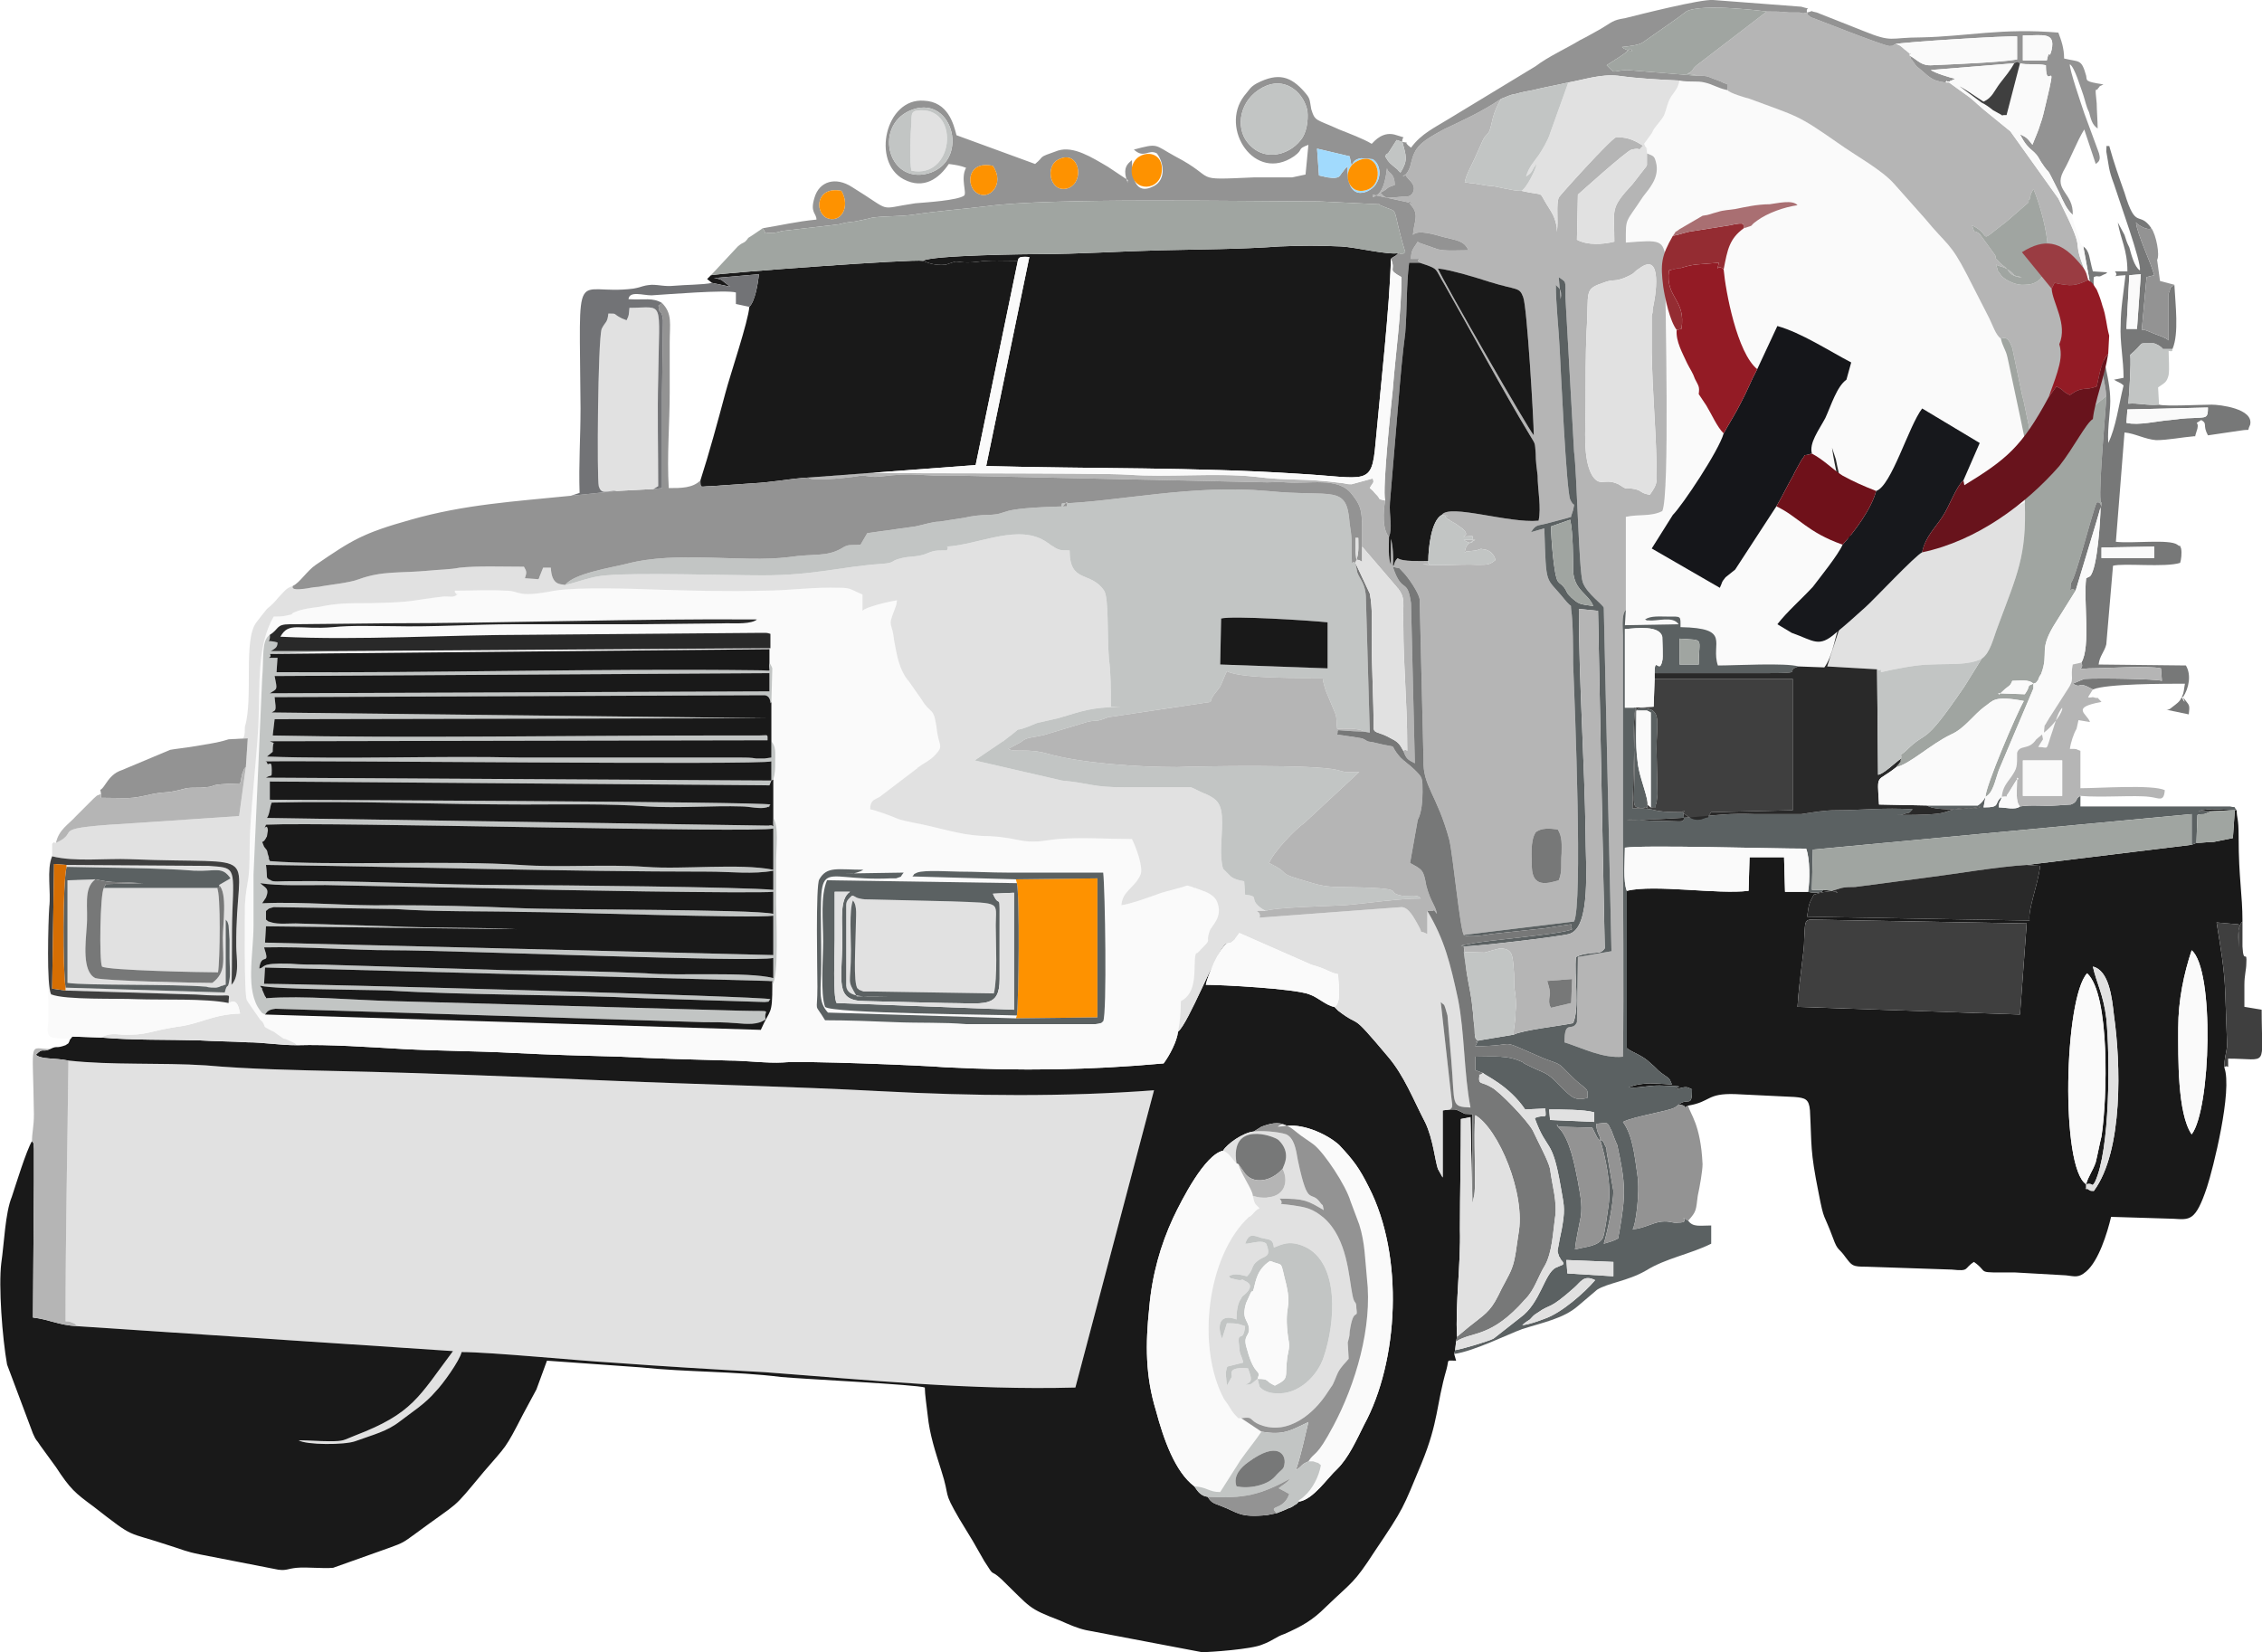 <?xml version="1.0" encoding="UTF-8"?>
<!DOCTYPE svg PUBLIC "-//W3C//DTD SVG 1.1//EN" "http://www.w3.org/Graphics/SVG/1.1/DTD/svg11.dtd">
<!-- Creator: CorelDRAW X7 -->
<svg xmlns="http://www.w3.org/2000/svg" xml:space="preserve" width="100.439mm" height="73.369mm" version="1.1" style="shape-rendering:geometricPrecision; text-rendering:geometricPrecision; image-rendering:optimizeQuality; fill-rule:evenodd; clip-rule:evenodd"
viewBox="0 0 2358 1723"
 xmlns:xlink="http://www.w3.org/1999/xlink">
 <defs>
  <style type="text/css">
   <![CDATA[
    .fil12 {fill:#727376}
    .fil15 {fill:#15161A}
    .fil16 {fill:#17181C}
    .fil1 {fill:#191919}
    .fil10 {fill:#292929}
    .fil9 {fill:#3F3F3F}
    .fil5 {fill:#5B6162}
    .fil17 {fill:#68131C}
    .fil19 {fill:#6F111A}
    .fil8 {fill:#777878}
    .fil18 {fill:#931B25}
    .fil6 {fill:#939393}
    .fil20 {fill:#942C32}
    .fil21 {fill:#9A3C42}
    .fil7 {fill:#A0A5A1}
    .fil14 {fill:#A1DAFD}
    .fil22 {fill:#A96F72}
    .fil3 {fill:#B5B5B5}
    .fil4 {fill:#C2C5C4}
    .fil13 {fill:#D66E03}
    .fil0 {fill:#E1E1E1}
    .fil2 {fill:#FAFAFA}
    .fil11 {fill:#FE9200}
   ]]>
  </style>
 </defs>
 <g id="Layer_x0020_1">
  <g id="_941943624">
   <path class="fil0" d="M80 1383l392 26c-36,48 -42,65 -102,88 -13,5 -11,6 -27,6 -11,0 -21,-1 -32,-1 8,5 48,5 59,1 19,-7 33,-10 47,-21 13,-10 26,-18 37,-31 7,-7 25,-32 27,-41 30,0 122,9 157,11 54,4 105,7 159,10 107,8 214,19 324,16l82 -310c-93,7 -189,6 -284,1 -94,-5 -188,-7 -283,-11 -92,-4 -189,-8 -282,-10 -45,-1 -95,-2 -140,-6 -47,-3 -98,0 -143,-5 -1,92 -3,179 -3,272 2,0 4,0 6,1 5,2 3,1 6,4z"/>
   <path class="fil1" d="M1354 1566c-3,3 0,1 -5,4 -1,1 -5,3 -6,3 -4,2 -7,3 -12,5l-10 2c-29,3 -31,-3 -47,-9 -7,-3 -11,-3 -15,-10 -7,-1 -10,-5 -14,-11 -20,-15 -32,-49 -40,-79 -11,-36 -11,-69 -7,-107 3,-35 12,-66 25,-94 9,-19 33,-66 52,-70 4,-7 21,-19 32,-20l8 -5c8,-3 18,-6 26,-1 20,-2 44,10 55,20 15,16 21,24 31,44 37,72 31,182 -5,248 -8,16 -16,34 -28,46 -10,9 -25,32 -40,34zm-126 -490c-1,10 -9,25 -15,33 -77,7 -150,8 -228,4 -23,-2 -150,-7 -169,-5 -16,1 -39,-2 -56,-2 -36,-1 -76,-2 -113,-4 -37,-1 -76,-2 -113,-4 -39,-2 -76,-2 -114,-4 -35,-2 -77,-5 -111,-4 -18,0 -35,-3 -51,-3 -17,-1 -34,-1 -50,-2 -34,-1 -69,0 -103,-3l-30 -1c-2,3 -2,1 -4,7l-3 2c-11,4 -8,0 -16,4 -9,4 -7,-2 -15,6 6,5 19,3 34,6 45,5 96,2 143,5 45,4 95,5 140,6 93,2 190,6 282,10 95,4 189,6 283,11 95,5 191,6 284,-1l-82 310c-110,3 -217,-8 -324,-16 -54,-3 -105,-6 -159,-10 -35,-2 -127,-11 -157,-11 -2,9 -20,34 -27,41 -11,13 -24,21 -37,31 -14,11 -28,14 -47,21 -11,4 -51,4 -59,-1 11,0 21,1 32,1 16,0 14,-1 27,-6 60,-23 66,-40 102,-88l-392 -26c-19,-1 -29,-7 -46,-9l1 -141c0,-8 0,-16 0,-24 0,-2 0,-8 0,-11 -1,-9 1,-3 -2,-8 -6,10 -17,46 -21,58 -7,17 -8,49 -11,69 -3,24 1,78 6,106l27 72c4,9 3,5 8,13l16 22c15,23 20,27 39,41 45,35 32,25 80,41 13,4 16,6 31,9l82 16c9,1 9,-1 19,-2 11,-1 27,1 38,0l59 -21c14,-5 15,-6 26,-14 50,-37 37,-23 72,-65 24,-28 22,-23 41,-60 5,-9 9,-17 14,-26l11 -30 98 7c47,5 98,4 146,10 20,2 143,8 150,11 0,7 2,20 3,29 2,20 8,38 14,57 10,31 1,20 19,51 5,8 9,15 14,23l12 21c12,19 5,7 18,19 31,30 27,30 61,43 9,4 18,8 27,10l121 23c8,0 52,-3 63,-8 11,-4 14,-8 23,-11 18,-8 29,-14 43,-28 28,-27 29,-24 51,-58 31,-46 29,-44 49,-92 18,-44 15,-60 26,-98 3,-11 -1,-9 10,-9l-2 -7 1 -4 1 -9 1 -5c-2,-33 4,-77 3,-112 0,-37 1,-77 1,-115l10 -2 2 90 0 -93c-10,-1 -5,1 -13,-3 -5,-2 -2,-2 -10,-2l-8 1 0 70 -5 -9c-3,-9 -5,-31 -13,-48 -13,-25 -22,-49 -39,-69 -42,-50 -26,-28 -52,-48l-4 -4c-8,-1 -17,-10 -26,-13 -15,-6 -92,-10 -108,-10 2,-10 14,-38 22,-43 -2,1 0,-1 -3,2 -9,9 -37,81 -48,90z"/>
   <path class="fil2" d="M1717 160c7,3 8,2 10,12 2,14 -7,24 -14,33 -19,29 -18,21 -18,48 37,-3 39,-3 42,19 6,1 13,4 17,6l-4 3c-8,3 -9,-2 -14,-1 0,38 5,236 -3,253 -12,6 -24,3 -38,6l0 97 -1 16 56 -1c-6,-9 -22,-3 -31,-4 -1,0 -1,0 -2,0l-2 -1c6,-4 15,-3 24,-3 14,0 13,-1 13,11 54,1 31,17 39,40 18,0 71,-3 84,1l27 1c9,-12 12,-36 17,-49 8,-25 5,-35 7,-62 5,-50 -10,-74 -16,-118l4 12c1,5 2,10 3,14 2,10 4,19 7,28 4,21 8,42 4,65 9,-2 16,-4 25,-6 9,-3 12,-5 24,-7 20,-2 32,-9 47,-14 8,-2 5,0 12,-3l75 -32c1,-56 9,-24 -5,-90l-13 -61c-2,-9 -5,-11 -7,-20 -5,-3 -9,-15 -12,-21l-23 -45c-18,-35 -21,-31 -44,-59l-32 -36c-13,-15 -41,-30 -59,-43 -43,-30 -41,-27 -92,-46 -4,-1 -21,-6 -23,-9 -10,-2 -15,-6 -24,-8 -8,-2 -16,0 -26,-2 -2,9 -5,11 -9,17 -4,7 -4,11 -7,19 -4,7 -7,9 -11,15 -1,2 -1,2 -2,4l-8 11c2,5 3,4 3,5 2,8 -2,-7 0,3 0,0 0,1 0,1 0,0 1,1 0,1z"/>
   <path class="fil1" d="M2175 1235c-27,-17 -23,-194 1,-220 24,22 21,131 15,170 -2,8 -4,19 -6,27 -3,9 -8,15 -10,23zm96 -163c0,-29 6,-57 14,-81 24,20 20,166 0,192 -15,-22 -14,-80 -14,-111zm-96 163c8,-2 5,4 9,-2 16,-33 16,-131 12,-171 -3,-25 -10,-36 -14,-54 17,4 20,33 22,51 7,49 10,141 -21,183 -6,0 -3,-1 -5,-1 0,0 -1,-1 -1,-1 0,0 -1,0 -1,0 -4,-1 -1,0 -1,0l0 -5zm-301 -185c1,-16 3,-32 5,-48 1,-8 2,-15 2,-23 1,-15 0,-19 6,-20l226 4 -7 95 -232 -8zm432 -204l24 -1 -2 29 -20 4c-7,0 -11,1 -18,1l-5 2 -172 21 14 1c-2,19 -13,46 -11,57l-232 -4c2,-12 1,-12 7,-23 6,-2 22,-6 25,-2l-6 -2 -9 -1c-3,2 2,1 -6,3 -4,0 -6,0 -10,-1l-24 0 -1 -36 -36 0 -1 35c-32,4 -98,-7 -127,0l0 164c6,5 16,7 25,16 5,4 7,7 11,10 8,6 8,4 11,12 -16,-1 -31,-3 -45,3 10,1 19,-2 32,-2 33,1 16,1 17,4 11,-3 11,-3 17,0 0,20 -4,8 -14,16 13,1 0,6 10,1 24,-4 19,-13 49,-12l62 3c11,1 15,2 16,14 2,38 0,41 9,86 6,31 5,20 15,47 5,14 6,10 13,20 7,9 7,10 22,10l89 3c19,2 12,-1 23,-8 17,12 -1,11 43,11l53 3c9,1 13,3 21,-4 13,-11 22,-40 26,-57l65 2c17,1 23,3 35,-33 6,-18 27,-101 18,-125 0,-9 2,-14 3,-22l-2 -57c-1,-25 -5,-47 -9,-72l23 2 0 24c0,-9 -2,-21 4,-27 0,-29 -4,-45 -4,-88 0,-21 -2,-19 -2,-28 -14,0 -28,-3 -40,1l14 0z"/>
   <path class="fil2" d="M1059 1062l1 -3c-21,-1 -194,-2 -200,-9 -5,-13 -2,-51 -2,-68 0,-22 -3,-47 4,-64l198 3 -1 -4 -108 -3c4,-4 -1,-1 5,-4 8,-3 35,-1 44,-1 17,0 33,1 50,1l100 0c2,17 4,147 0,155 -4,3 1,1 -8,3l-135 0c-23,-2 -49,-1 -73,-2 -24,-1 -50,-2 -74,-2 -12,-20 -8,-5 -8,-35 0,-13 -2,-107 2,-112 8,-14 19,-10 46,-10 -4,2 -1,1 -7,3 -4,1 0,0 -4,1 -1,0 -9,0 -11,0l64 -1c-5,6 0,3 -8,6 0,0 -6,0 -6,0 -82,4 -72,-32 -72,90 0,26 -4,38 7,50l196 6zm-712 -383l-66 3 521 -5 0 14c1,2 2,3 3,6l-1 36 0 40c5,6 4,12 4,21 0,8 0,12 -2,19l0 40c6,9 3,31 3,44 0,15 0,30 0,45 0,14 3,77 -4,85 0,33 -2,24 -12,47l-517 -16c-3,-2 -2,0 -5,-4 -16,-21 -7,-58 -7,-89 0,-18 0,-36 0,-53l9 -204c2,-23 -1,-40 8,-46 10,-6 6,-11 21,-11l99 -1c127,0 260,-5 388,-4 -6,5 -22,4 -31,4l-94 1c-43,0 -85,0 -128,0 -42,0 -84,3 -127,2 -20,0 -42,-1 -62,1 -36,3 -46,-6 -55,10 82,4 174,-2 257,-2l241 -2c2,0 7,0 8,0 1,0 2,0 5,1l0 15 -456 3zm-38 411c34,-1 76,2 111,4 38,2 75,2 114,4 37,2 76,3 113,4 37,2 77,3 113,4 17,0 40,3 56,2 19,-2 146,3 169,5 78,4 151,3 228,-4 6,-8 14,-23 15,-33 2,-9 3,-21 3,-32 18,-9 13,-35 15,-47 1,-5 1,-1 4,-5 0,0 1,0 1,-1 14,-14 5,-6 10,-20 2,-6 14,-14 8,-30 -2,-6 -9,-10 -15,-12l-8 -3c0,0 -1,0 -1,0 -1,0 -1,-1 -2,-1 -8,-2 -3,-2 -10,0l-22 6c-11,4 -33,12 -42,13 1,-15 14,-18 20,-32 3,-8 -5,-29 -9,-37 -25,0 -52,-2 -77,0 -12,1 -21,4 -36,2 -12,-2 -18,-4 -35,-5 -25,0 -43,-6 -65,-11 -8,-2 -22,-4 -31,-7 -7,-3 -23,-9 -29,-10 0,-10 5,-10 10,-13l38 -29c0,0 1,0 1,-1 8,-6 14,-8 20,-15 8,-9 2,-8 0,-29 -3,-20 -6,-12 -15,-27l-14 -20c0,0 -1,-1 -1,-1 -9,-12 -11,-25 -14,-41 -2,-20 -7,-13 0,-31 2,-6 2,-4 3,-11 -7,1 -33,7 -36,11l0 -17c-12,-5 -12,-7 -23,-7 -29,-1 -53,3 -81,3 -37,1 -73,0 -107,-1 -28,-1 -85,-3 -110,1 -41,8 -35,0 -51,0 -17,-1 -36,0 -53,0l0 2c1,0 1,1 1,1 1,2 5,-2 0,2 -3,2 -6,1 -12,1 -36,4 -28,6 -77,7 -24,0 -35,0 -54,4 -8,1 -17,2 -24,5 -8,3 1,2 -10,4 -3,1 -9,1 -13,1 -18,32 -14,70 -16,115 -2,36 -9,96 -9,124 0,44 -3,32 -5,62 0,8 -1,92 2,99 1,2 11,16 13,19 0,0 1,2 2,2 0,1 0,1 1,1 5,8 -1,4 10,10 2,1 1,0 5,3 14,10 1,1 17,9 4,2 1,0 4,3z"/>
   <path class="fil0" d="M589 610c-6,-1 -14,0 -15,-18l-8 0 -4 10c0,0 0,1 -1,2l-14 -1c2,-6 2,-7 -1,-12 -22,0 -48,-1 -67,1 -10,2 -22,2 -31,3 -32,3 -49,0 -74,9 -10,4 -33,6 -42,8 -5,0 -13,2 -15,2 -15,2 -12,-2 -12,-3 -8,3 -8,5 -15,12 -4,5 -7,8 -12,12 -5,6 -7,9 -11,14 -14,18 -3,79 -12,109 0,18 -3,11 -17,13l20 -1 -2 30 -7 51 -103 7c-104,6 -59,8 -88,21 -3,0 -1,-2 -4,1l0 13c24,6 56,2 81,3 145,6 110,-15 111,91 0,11 4,31 -5,40 1,-26 0,-51 1,-77 2,-47 2,-45 -25,-47l-148 -1 0 2c39,1 97,1 133,4 23,1 29,-5 38,8l-12 7c9,8 4,41 4,55 0,23 4,36 -11,47 -18,0 -112,-2 -122,-5 -14,-7 -10,-37 -9,-53 2,-21 -4,-40 9,-50l-29 1 0 107c20,3 109,1 145,4 2,1 8,1 10,1 5,-1 3,-1 6,-2 0,0 1,0 1,0 1,-1 2,-1 3,-1l0 -68c3,4 1,0 3,6l1 15c0,7 0,13 0,19 0,6 1,17 0,22 -2,13 -2,2 -5,14l-166 -5 0 3 130 4c8,0 16,1 22,1 23,1 18,-3 18,8 8,-4 10,1 12,11 -30,1 -41,11 -67,14 -26,4 -31,9 -56,8 -9,-1 -15,-1 -22,3 34,3 69,2 103,3 16,1 33,1 50,2 16,0 33,3 51,3 -3,-3 0,-1 -4,-3 -16,-8 -3,1 -17,-9 -4,-3 -3,-2 -5,-3 -11,-6 -5,-2 -10,-10 -1,0 -1,0 -1,-1 -1,0 -2,-2 -2,-2 -2,-3 -12,-17 -13,-19 -3,-7 -2,-91 -2,-99 2,-30 5,-18 5,-62 0,-28 7,-88 9,-124 2,-45 -2,-83 16,-115 4,0 10,0 13,-1 11,-2 2,-1 10,-4 7,-3 16,-4 24,-5 19,-4 30,-4 54,-4 49,-1 41,-3 77,-7 6,0 9,1 12,-1 5,-4 1,0 0,-2 0,0 0,-1 -1,-1l0 -2c17,0 36,-1 53,0 16,0 10,8 51,0 25,-4 82,-2 110,-1 34,1 70,2 107,1 28,0 52,-4 81,-3 11,0 11,2 23,7l0 17c3,-4 29,-10 36,-11 -1,7 -1,5 -3,11 -7,18 -2,11 0,31 3,16 5,29 14,41 0,0 1,1 1,1l14 20c9,15 12,7 15,27 2,21 8,20 0,29 -6,7 -12,9 -20,15 0,1 -1,1 -1,1l-38 29c-5,3 -10,3 -10,13 6,1 22,7 29,10 9,3 23,5 31,7 22,5 40,11 65,11 17,1 23,3 35,5 15,2 24,-1 36,-2 25,-2 52,0 77,0 4,8 12,29 9,37 -6,14 -19,17 -20,32 9,-1 31,-9 42,-13l22 -6c7,-2 2,-2 10,0 1,0 1,1 2,1 0,0 1,0 1,0l8 3c6,2 13,6 15,12 6,16 -6,24 -8,30 -5,14 4,6 -10,20 0,1 -1,1 -1,1 -3,4 -3,0 -4,5 -2,12 3,38 -15,47 0,11 -1,23 -3,32 11,-9 39,-81 48,-90 3,-3 1,-1 3,-2 6,-2 2,1 8,-4 1,-2 3,-4 5,-7l75 33c18,5 18,8 28,10 0,8 4,31 -4,34l4 4c26,20 10,-2 52,48 17,20 26,44 39,69 8,17 10,39 13,48l5 9 0 -70 8 -1c3,-5 1,2 2,-5 0,-1 -1,-7 -1,-8l-11 -99c4,4 3,1 5,7 0,0 2,7 2,7l4 47c4,47 -1,48 20,49 -7,-36 -6,-78 -13,-113 -8,-37 -14,-62 -32,-92l0 24c-12,-6 -2,4 -10,-10 -3,-5 -9,-18 -17,-18l-148 11c3,-8 -11,-7 6,-7 0,-1 0,0 -3,-2 -16,-11 -1,-13 -18,-15l-1 -14c-6,-1 -10,-2 -14,-5l-8 -8c-4,-14 -1,-32 -1,-48 0,-19 -4,-24 -17,-30 -4,-1 -14,-7 -16,-7l-69 0c-34,0 -34,-4 -65,-7l-91 -21 28 -19c1,-1 1,-1 2,-1 0,0 1,-1 1,-1 28,-21 -1,-3 34,-18 4,-1 18,-4 22,-5 27,-8 33,-11 65,-12l-10 0c0,-19 0,-35 -2,-50 -2,-25 0,-63 -5,-71 -14,-21 -36,-7 -36,-42 -9,0 -11,0 -17,-4 -7,-4 -1,-1 -6,-4 -29,-21 -71,2 -105,4 -1,4 0,-3 1,1 0,1 0,1 -1,3 -13,0 -13,0 -23,4 -9,3 -16,2 -24,4 -13,3 -6,5 -21,6 -43,3 -70,12 -124,12 -36,0 -132,-3 -163,0 -16,1 -29,7 -43,10z"/>
   <path class="fil3" d="M1601 868c6,-5 15,-4 23,-3 5,8 4,16 4,25 -1,11 1,19 -3,28 -13,4 -27,7 -28,-13 0,-11 -2,-28 4,-37zm119 -352c-11,-2 -7,-4 -16,-6 -10,-2 -6,2 -15,-4 -4,-2 1,0 -4,-2 -13,-5 -17,4 -25,-8 -10,-17 -7,-47 -7,-72 0,-26 0,-54 1,-78 3,-44 -4,-44 20,-52 9,-3 8,0 19,-4 14,-6 8,-5 16,-10 25,-19 17,30 14,42 0,3 0,4 -1,7 0,13 0,27 0,39 1,48 4,72 5,116 0,20 2,19 -7,32zm-121 -62c-6,-7 -93,-158 -100,-174 12,1 42,10 54,14 29,9 31,5 35,16 4,10 11,129 11,144zm-119 -180c21,7 15,5 26,23 29,51 60,109 89,157 6,10 5,7 6,19 0,8 1,15 2,23 0,15 4,33 1,47 -31,3 -93,-18 -101,-6 15,3 -1,-2 5,3l2 2c0,0 1,0 1,0 0,1 7,4 9,6 22,14 -9,12 15,11 0,0 4,13 -9,4l12 0c-9,4 -10,7 -11,13 1,0 2,-2 3,-1l9 -1c7,-2 3,-2 8,-1 5,0 11,5 12,11 -6,5 -8,5 -19,5 -17,-1 -49,2 -57,-1 14,2 3,0 6,-3 -7,0 -27,1 -32,-3 -5,5 -3,10 -5,7 0,0 0,1 0,2 1,-9 0,-23 -2,-29l0 27c-3,-7 -2,-20 -2,-29 -7,-8 -6,-26 -4,-38 -9,-2 -4,-1 -9,-6 -4,-4 -2,-3 -7,-7 3,-6 5,-5 3,-10l-22 6c-3,0 -4,0 -8,-1 -45,-6 -55,-2 -94,-7 -40,-4 -91,1 -131,-2 -30,-2 -263,-1 -266,-2l-67 5c2,5 52,-1 54,-2 8,0 11,2 20,1 42,-5 37,0 81,-1l323 7c10,0 9,-1 19,0 25,2 55,-6 69,12 12,15 11,19 11,55l36 42c0,1 1,1 1,1 9,12 5,15 6,40 0,42 4,79 4,124 0,12 1,2 -4,6 3,8 4,9 12,13l-4 -167c-4,-28 -9,-8 -19,-38 10,3 4,-1 11,6 5,5 16,21 17,28l4 167c-1,28 14,36 27,84 4,18 11,92 15,99l115 -14c9,-18 1,-221 -1,-269 0,-13 0,-44 -2,-56 -1,-8 2,0 -7,-11 -20,-25 -19,-11 -21,-74l-14 4c6,-9 6,-6 20,-10 7,-2 16,-4 22,-6 0,-1 0,-1 0,-1l2 -6c2,-10 1,-2 -3,-11 -4,-8 -10,-138 -11,-157 -1,-21 -4,-47 -4,-67 2,3 7,4 5,15l-2 -23c8,6 7,2 7,21l9 161c3,22 5,125 9,136 4,12 22,24 22,27l8 358 -35 6 -1 68c-5,11 -13,-4 -13,21 19,6 40,17 61,15 1,-77 0,-156 0,-233l0 -206c0,-6 -2,-22 3,-27l0 -97c14,-3 26,0 38,-6 8,-17 3,-215 3,-253 5,-1 6,4 14,1l4 -3c-4,-2 -11,-5 -17,-6 -3,-22 -5,-22 -42,-19 0,-27 -1,-19 18,-48 7,-9 16,-19 14,-33 -2,-10 -3,-9 -10,-12l0 8c0,0 0,1 0,2 0,3 0,2 -1,4l-14 18c-24,26 -19,25 -19,60 -12,3 -28,4 -39,-2l1 -47c0,0 51,-46 56,-47 13,-3 4,4 12,-4 -8,-5 -15,-9 -28,-9 -6,2 -59,61 -60,63 -3,9 0,24 -2,36l0 -5c-2,-11 -5,-15 -10,-23 -10,-16 -1,-9 -27,-15 -7,0 -9,-1 -15,-2 -6,-1 -9,-2 -15,-3 -5,0 -9,-1 -15,-2 -2,0 -3,-1 -8,-1l-6 -1c2,-9 6,-15 10,-24l9 -20c3,-6 5,-5 7,-10 3,-8 2,-16 12,-33 -21,14 -39,22 -60,32 -24,13 -30,18 -34,35 -3,15 -13,16 -6,12 3,6 9,8 9,15 -1,10 -11,8 -11,8 -20,2 -18,2 -24,-4 10,-5 5,-5 15,-8 0,-14 -8,-12 -8,-18 -1,8 -3,23 -10,28 -8,5 -3,2 -5,0l37 8c10,5 -5,-7 3,3 9,10 3,17 2,31 5,-6 24,0 31,2 16,4 22,4 27,14 -10,0 -24,1 -32,-1l-20 -7c0,-1 -1,0 -1,-1 -4,7 -7,8 -7,18 17,0 3,-1 9,4z"/>
   <path class="fil1" d="M962 272c7,3 14,5 24,4l9 -3c3,-1 8,2 24,0 13,-2 27,-1 42,-1 1,-2 -1,-5 12,-4l-45 218c110,3 217,1 325,8 72,4 77,14 81,-32 5,-55 15,-145 16,-192 0,0 1,-1 1,-1l5 -3c0,-1 1,-1 2,-2 -12,2 -43,-6 -60,-7 -22,-1 -42,-1 -64,0 -41,3 -83,3 -124,4 -41,1 -86,4 -126,4 -8,0 -113,1 -122,7z"/>
   <path class="fil4" d="M1273 645c12,-3 92,2 111,4l0 48 -112 -4 1 -48zm-684 -35c14,-3 27,-9 43,-10 31,-3 127,0 163,0 54,0 81,-9 124,-12 15,-1 8,-3 21,-6 8,-2 15,-1 24,-4 10,-4 10,-4 23,-4 1,-2 1,-2 1,-3 -1,-4 -2,3 -1,-1 34,-2 76,-25 105,-4 5,3 -1,0 6,4 6,4 8,4 17,4 0,35 22,21 36,42 5,8 3,46 5,71 2,15 2,31 2,50l10 0c-32,1 -38,4 -65,12 -4,1 -18,4 -22,5 -35,15 -6,-3 -34,18 0,0 -1,1 -1,1 -1,0 -1,0 -2,1l-28 19 91 21c31,3 31,7 65,7l69 0c2,0 12,6 16,7 13,6 17,11 17,30 0,16 -3,34 1,48l8 8c4,3 8,4 14,5l1 14c17,2 2,4 18,15 3,2 3,1 3,2 11,-4 66,-5 83,-6 24,-2 56,-7 79,-7 -3,-5 -13,-2 -20,-3 -20,-4 14,-8 -65,-9 -18,0 -27,-4 -41,-8 -24,-7 -9,-6 -32,-17 5,-12 27,-35 37,-42l57 -53c-13,0 -13,1 -23,-2 -23,-6 -142,-4 -167,-3 -40,0 -100,-4 -135,-14 -21,-6 -34,-1 -41,-5l13 -7c7,-6 11,-4 26,-8l43 -13c12,-3 7,1 22,-5l107 -16c1,-6 6,-10 10,-16 3,-6 4,-10 7,-16 15,8 80,7 100,7 0,4 2,9 3,13l10 24c2,5 1,10 2,16 7,0 23,-1 28,3l6 1 -4 -139c0,-16 -6,-20 -9,-28l-2 -10c-5,-4 -3,9 -4,-11 0,-2 0,-8 0,-11 0,-7 -1,-12 -2,-19 -3,-42 -17,-27 -86,-34 -78,-7 -155,11 -214,13 -3,12 8,-10 5,3 -80,2 -56,8 -82,9 -7,0 -17,1 -25,3l-26 4c-7,0 -15,3 -25,5l-50 7 -7 12c-12,1 -12,-1 -20,4 -16,9 -28,5 -55,9 -49,6 -116,-7 -169,7 -16,4 -55,10 -64,22z"/>
   <path class="fil1" d="M962 272c-10,-2 -202,12 -221,15l-4 4 5 4 19 4 -9 -7c-2,-1 -6,-2 -8,-2l47 -4c-1,10 -4,28 -10,34 -1,15 -20,71 -25,90 -8,30 -17,63 -26,91 0,9 0,6 11,6l44 -3c20,-1 39,-5 58,-6l67 -5 107 -8 44 -213c-15,0 -29,-1 -42,1 -16,2 -21,-1 -24,0l-9 3c-10,1 -17,-1 -24,-4z"/>
   <path class="fil3" d="M2056 235c23,11 3,21 36,-4l23 -20c0,0 0,-1 0,-2 0,0 0,-1 1,-1l1 -4c0,-1 0,-2 1,-3l2 -4c7,16 35,100 -9,100 -8,1 -19,-4 -24,-9 -7,-10 -2,-1 -6,-12 6,3 7,1 15,7 6,4 0,4 12,6l-3 0c-10,-2 -10,-6 -13,-9 -3,-3 -3,-2 -7,-6 -9,-9 -2,-2 -5,-8l-16 -22c-8,-6 -4,2 -8,-9zm-287 -156c9,0 10,0 17,3 3,1 8,3 8,3 9,5 6,-1 7,9 2,3 19,8 23,9 51,19 49,16 92,46 18,13 46,28 59,43l32 36c23,28 26,24 44,59l23 45c3,6 7,18 12,21 3,0 7,-4 12,10l10 48c3,11 4,19 7,32 1,7 2,9 3,16 1,4 3,13 4,18 13,-12 12,-8 18,-16 6,-7 4,-4 9,-7 8,-6 4,-5 9,-10l38 -31c-2,-27 -20,-78 -16,-98 0,-1 0,-2 1,-2 0,0 0,-1 0,-2 2,-11 -4,-19 -9,-33 -13,-34 5,-9 -26,-71l-50 -70 -27 -22c-12,-10 -10,-10 -26,-21l-11 -8c0,0 -1,0 -1,0 -1,0 -2,0 -2,0 0,-1 -1,-1 -1,0 -16,-2 -17,-7 -30,-17l-5 -7c-1,0 -1,-1 -1,-2 0,-1 -1,-1 -1,-2 0,-7 3,2 -1,-3 -1,-1 -5,-4 -5,-4 -3,-3 -6,-5 -9,-5 -6,3 3,1 -6,2 -6,0 -81,-30 -82,-30 -6,-5 -1,2 -4,-5 -7,2 -4,0 -9,0 -3,0 -7,0 -10,0 -8,-1 -15,-1 -23,-1l-73 56c-6,5 -3,6 -10,9l8 1c0,0 1,1 2,1z"/>
   <path class="fil5" d="M1587 1382c3,-3 5,-4 8,-6 3,-3 3,-4 8,-7 14,-10 11,-2 38,-26 7,-6 10,-14 22,-8 -11,13 -35,34 -52,40 -8,3 -16,6 -24,7zm47 -54l-1 -14 49 2 0 15 -48 -3zm-11 -153l37 1 5 10c3,4 0,1 4,4 -2,-9 -4,-7 -5,-18 13,-1 11,-3 16,7 2,5 4,11 6,15 9,41 9,52 2,92 -2,8 1,4 -4,7 -2,1 -8,3 -12,4 4,-13 10,-42 10,-55l-7 -41c0,-2 0,-4 -2,-7 -2,-5 -1,-3 -5,-6 6,19 12,48 9,69 -1,7 -4,30 -6,34 -5,9 -18,9 -29,12 1,-11 4,-23 6,-34 2,-13 -1,-25 -3,-37 -3,-15 -8,-44 -20,-56 -5,-6 2,-1 -2,-1zm-7 -7l-1 -11c12,0 37,0 47,3l0 10 -46 -2zm135 -502c27,2 20,-2 20,27l-20 0 0 -27zm-114 -124c3,14 3,39 3,53 1,21 16,24 21,37 -15,-2 -15,-2 -23,-9 -6,-6 -3,-4 -7,-10 -4,-5 -5,-4 -7,-7 -4,-6 -7,-45 -7,-57l20 -7zm-111 433c5,3 24,0 29,-1l56 -6c41,-6 22,-5 28,1 -8,5 -93,12 -105,15 -18,3 -8,2 -8,3 13,0 99,-10 110,-13 23,-7 17,-71 17,-105 -1,-73 -7,-161 -7,-234l20 2 7 352c-4,5 -5,4 -14,5 -7,1 -10,1 -16,4 -2,19 4,54 -3,69 -14,3 -52,7 -62,12l-36 6c-9,7 4,-8 -4,6 50,0 18,-10 72,13 18,7 13,3 27,17 4,4 6,6 11,10 8,6 7,7 7,10l0 4c-13,3 -16,0 -28,-12 -16,-17 -15,-12 -38,-24 0,0 -1,-1 -1,-1 -16,-8 -30,-6 -50,-6l0 14 8 3c3,3 27,13 44,38l21 -1c1,13 1,5 -11,10 13,36 18,19 27,71 3,18 5,22 2,40 -1,7 -3,14 -4,21 -1,6 -2,6 0,11 0,1 0,1 1,2 2,5 3,3 4,7 0,1 -1,0 -1,1l-7 3c-12,6 -16,37 -37,52l-28 22c-6,3 -33,11 -40,12l-1 4c21,-3 57,-21 71,-26 22,-7 43,-11 58,-24l20 -17c11,-7 32,-9 51,-20 21,-13 46,-17 68,-28l0 -19c-12,0 -19,2 -24,-5 -13,-8 5,2 -10,2 -7,1 -8,-2 -18,-1 -9,1 -18,7 -30,8 3,-3 8,-38 5,-57 -3,-21 -5,-41 -15,-55 12,-6 47,-11 54,-15 3,-2 3,-2 4,-3 10,-8 14,4 14,-16 -6,-3 -6,-3 -17,0 -1,-3 16,-3 -17,-4 -13,0 -22,3 -32,2 14,-6 29,-4 45,-3 -3,-8 -3,-6 -11,-12 -4,-3 -6,-6 -11,-10 -9,-9 -19,-11 -25,-16l0 -164c-4,-10 -2,-31 -2,-45 21,-3 153,1 189,1 4,10 4,34 2,45 4,1 6,1 10,1 8,-2 3,-1 6,-3l-12 0 1 -42 395 -37 0 32 5 -2 1 -29c1,-1 6,-1 7,-1l8 -3 -14 0c12,-4 26,-1 40,-1 -5,-6 1,-2 -7,-4 -1,0 -9,0 -10,0l-146 0 0 -11c-6,3 -2,6 -10,9 0,0 -14,1 -15,1 -13,1 -26,-1 -38,1 -5,4 -15,1 -22,1 0,-7 1,-4 3,-11 -9,7 0,11 -19,11l2 -11c0,0 -3,6 -8,9l-53 0c10,7 52,3 56,1 -5,4 -14,1 -22,2 -21,3 -4,7 -65,7 2,0 5,0 7,-1 8,-3 3,1 9,-5 -29,-2 -54,1 -80,1 -12,0 -23,2 -36,4l-49 0c-26,-1 -38,1 -62,3 -13,1 -62,4 -71,3 3,-1 23,1 30,1 33,0 30,4 29,-9 -40,0 -21,-4 -53,-4l3 -105c-3,19 -1,39 -1,58 0,49 -4,45 9,47 5,-5 5,8 4,-10 -3,-13 -9,-27 -10,-41 -2,-15 -1,-35 -1,-51l11 0 4 2 0 99c9,-1 3,2 6,-5 0,-1 1,-7 1,-9l-1 -47c0,-25 5,-39 -9,-42 -15,-3 -9,5 -13,-1 0,-1 -1,0 -2,0l-9 0 0 -82c13,-1 36,-4 39,8 0,2 1,23 0,25 -3,15 -8,-6 -8,13l119 0c40,0 15,-2 31,-7 -13,-4 -66,-1 -84,-1 -8,-23 15,-39 -39,-40 0,-12 1,-11 -13,-11 -9,0 -18,-1 -24,3l2 1c1,0 1,0 2,0 9,1 25,-5 31,4l-56 1 1 -16c-5,5 -3,21 -3,27l0 206c0,77 1,156 0,233 -21,2 -42,-9 -61,-15 0,-25 8,-10 13,-21l1 -68 35 -6 -8 -358c0,-3 -18,-15 -22,-27 -4,-11 -6,-114 -9,-136l-9 -161c0,-19 1,-15 -7,-21l2 23c2,-11 -3,-12 -5,-15 0,20 3,46 4,67 1,19 7,149 11,157 4,9 5,1 3,11l-2 6c0,0 0,0 0,1 -6,2 -15,4 -22,6 -14,4 -14,1 -20,10l14 -4c2,63 1,49 21,74 9,11 6,3 7,11 2,12 2,43 2,56 2,48 10,251 1,269l-115 14z"/>
   <path class="fil6" d="M681 510l-38 2 -48 5c-59,6 -111,9 -167,25 -50,14 -61,21 -99,47 -9,6 -17,19 -24,22 0,1 -3,5 12,3 2,0 10,-2 15,-2 9,-2 32,-4 42,-8 25,-9 42,-6 74,-9 9,-1 21,-1 31,-3 19,-2 45,-1 67,-1 3,5 3,6 1,12l14 1c1,-1 1,-2 1,-2l4 -10 8 0c1,18 9,17 15,18 9,-12 48,-18 64,-22 53,-14 120,-1 169,-7 27,-4 39,0 55,-9 8,-5 8,-3 20,-4l7 -12 50 -7c10,-2 18,-5 25,-5l26 -4c8,-2 18,-3 25,-3 26,-1 2,-7 82,-9 3,-13 -8,9 -5,-3 59,-2 136,-20 214,-13 69,7 83,-8 86,34 1,7 2,12 2,19 0,3 0,9 0,11 1,20 -1,7 4,11 4,-10 3,-16 3,-26l-3 0c0,2 0,12 0,13 2,16 -1,6 7,12l0 -16c0,-36 1,-40 -11,-55 -14,-18 -44,-10 -69,-12 -10,-1 -9,0 -19,0l-323 -7c-44,1 -39,-4 -81,1 -9,1 -12,-1 -20,-1 -2,1 -52,7 -54,2 -19,1 -38,5 -58,6l-44 3c-11,0 -11,3 -11,-6 -8,8 -20,8 -33,8 -2,-34 1,-67 1,-100 0,-17 0,-35 0,-52 0,-19 3,-30 -8,-41 -9,7 -2,0 -3,5 -1,6 3,1 4,13l-1 75c0,33 0,67 0,100l-9 1z"/>
   <path class="fil4" d="M275 988c45,-1 90,3 134,3 65,0 379,13 397,8l0 21c-27,-7 -100,-2 -133,-5 -44,-2 -93,-3 -137,-3l-199 -6c-12,0 -23,0 -35,-1 -33,-1 -25,4 -32,5 2,-18 12,-1 5,-22zm8 -26c-6,-2 -2,0 -6,-3l0 -9c4,-3 1,-2 8,-4l127 2c42,3 90,2 132,3 42,0 241,7 262,4l0 41 -530 -13 1 -17 261 3c-43,-2 -88,-1 -131,-3l-99 -3c-8,0 -18,1 -25,-1zm-6 -26c4,-10 -1,-10 -6,-15 18,3 49,2 68,2l201 4c13,1 252,5 266,3l0 23c-21,-5 -225,-4 -266,-6 -44,-2 -89,-3 -133,-3 -43,1 -92,-4 -134,-2l4 -6zm462 -27c21,0 47,3 67,-1l0 20c-29,-3 -231,-5 -272,-5 -80,0 -161,-5 -236,-4 -5,0 -14,1 -16,-1 -6,-3 -3,-1 -5,-16 151,2 312,7 462,7zm-466 -31c1,0 1,-1 2,-1l2 -3c0,-1 1,-1 1,-2 0,-1 1,-6 1,-6 -1,-10 -6,4 -2,-6 67,-3 512,9 529,4l0 43c-36,-7 -94,0 -133,-3 -43,-3 -88,1 -131,-2 -69,-5 -202,1 -261,-4 0,-1 -1,-2 -1,-2 0,-1 0,-1 0,-2 -3,-8 0,-5 -5,-11l-2 -5zm531 -64l-527 -3c6,-4 6,1 6,-8 0,-13 -4,-2 -5,-8 -1,-1 -1,-1 -2,-1 61,-1 515,4 528,0l0 20zm-2 -112l0 19 -521 2c8,-5 8,-3 5,-18l516 -3zm-526 356c2,-2 2,-5 11,-6l446 14c12,0 22,0 34,1 12,1 23,2 31,-4 -3,-11 12,-8 -27,-9l-362 -10c-41,-1 -92,-6 -132,-3 0,0 0,-1 0,-1 0,0 -1,-1 -1,-1l-3 -7c0,-1 0,-2 -1,-2 0,-1 -1,-1 -1,-2 18,4 107,4 134,5 81,5 185,4 266,8l126 4c7,-1 2,1 6,-3 -8,-3 -478,-16 -528,-16l1 -17 525 14c7,1 3,-2 4,4 7,-8 4,-71 4,-85 0,-15 0,-30 0,-45 0,-13 3,-35 -3,-44 -1,15 3,6 -5,8l-523 -8c3,-4 3,-12 5,-16 87,-2 176,2 264,2 40,0 88,-1 128,2 31,2 68,-1 98,0 8,0 19,3 26,1 7,-3 -1,3 4,-3 -9,-3 -504,-5 -522,-5l0 -19 521 4 2 -5 2 -1c2,-7 2,-11 2,-19 0,-9 1,-15 -4,-21l0 17 -7 1c-2,0 -6,0 -9,0 -5,-1 -11,-1 -17,-1l-229 0c-87,-2 -177,2 -264,-1l6 -5c0,-2 0,-7 1,-9 -7,-4 8,4 -4,-2l519 -1c0,-7 1,-5 -9,-5l-50 0c-147,0 -315,3 -457,0l2 -17 515 -1 -518 -6c4,-3 5,0 3,-16l511 -2c8,1 5,12 7,7 0,-1 0,1 0,1l1 -36c-1,-3 -2,-4 -3,-6 -2,11 6,8 -13,8 -166,-2 -335,3 -501,2l1 -15c-17,0 -4,1 -8,-4l66 -3 -65 0c5,-3 7,-4 7,-9 -15,-4 -7,3 -8,-8 -9,6 -6,23 -8,46l-9 204c0,17 0,35 0,53 0,31 -9,68 7,89 3,4 2,2 5,4z"/>
   <path class="fil3" d="M1319 950c-17,0 -3,-1 -6,7l148 -11c8,0 14,13 17,18 8,14 -2,4 10,10l0 -24c11,1 4,-4 10,3 -2,-10 -6,-11 -11,-29 -3,-17 -4,-17 -17,-24l8 -45c4,-7 5,-20 5,-29 0,-15 0,-15 -8,-23 -5,-5 -11,-9 -15,-13 -15,-17 3,-8 -29,-16 -8,-1 -4,-1 -11,-4 -5,-1 -20,-3 -26,-4 2,-7 -6,-4 28,-3 -5,-4 -21,-3 -28,-3 -1,-6 0,-11 -2,-16l-10 -24c-1,-4 -3,-9 -3,-13 -20,0 -85,1 -100,-7 -3,6 -4,10 -7,16 -4,6 -9,10 -10,16l-107 16c-15,6 -10,2 -22,5l-43 13c-15,4 -19,2 -26,8l-13 7c7,4 20,-1 41,5 35,10 95,14 135,14 25,-1 144,-3 167,3 10,3 10,2 23,2l-57 53c-10,7 -32,30 -37,42 23,11 8,10 32,17 14,4 23,8 41,8 79,1 45,5 65,9 7,1 17,-2 20,3 -23,0 -55,5 -79,7 -17,1 -72,2 -83,6z"/>
   <path class="fil6" d="M877 199c10,17 -1,35 -16,28 -12,-7 -10,-33 16,-28zm158 -26c13,19 -4,37 -17,28 -11,-7 -10,-34 17,-28zm69 -7c21,-10 27,23 10,30 -19,7 -26,-23 -10,-30zm358 -18c4,15 6,19 -2,32l-3 -3c0,-1 -1,-1 -1,-1 -6,-5 -8,-6 -12,-13 1,-1 1,-2 1,-2 1,0 1,-1 2,-1l9 -14 6 2zm-89 7l34 8 2 10c2,-5 4,-7 10,-8l12 1c8,5 9,17 4,25 -4,9 -32,24 -30,-18 -1,1 -1,2 -2,2l-3 4c-4,4 -2,8 -16,6l-9 -2 -2 -28zm-421 -41c42,-14 59,55 15,67 -43,11 -57,-53 -15,-67zm369 -25c22,-8 39,10 42,27 1,10 -1,23 -7,30 -13,17 -42,24 -58,-1 -10,-17 -4,-45 23,-56zm141 59c-1,-7 6,-3 -6,-7 -14,-5 -23,6 -26,9 -8,-5 -24,-11 -34,-15 -24,-11 -25,-8 -29,-21 -2,-11 -1,-11 -7,-18 -14,-16 -27,-21 -50,-9 -7,4 -7,6 -13,13 -26,34 11,91 52,63 11,-8 2,-7 15,-12l-3 31 -14 3c-4,0 -9,0 -13,0 -9,0 -18,0 -27,0 -67,3 -36,2 -82,-22 -22,-12 -17,-14 -43,-7 11,10 15,-1 24,4 7,9 10,27 -3,34 -21,11 -23,-12 -23,-27 -5,4 -9,8 -6,19 4,11 0,2 2,2l-21 -14c-17,-10 -36,-22 -52,-17 -23,8 -13,5 -24,14l-82 -30c-3,-12 -9,-35 -34,-36 -40,-3 -55,64 -21,82 21,11 37,-1 47,-16 8,1 13,2 18,4 -6,11 1,26 -2,29 -7,5 -39,7 -51,8 -41,6 -22,10 -66,-17 -17,-11 -34,-6 -39,11 -5,16 2,16 2,23 -21,2 -37,6 -56,9 6,9 -2,4 10,5 1,0 8,-1 9,-2l60 -7c8,-2 8,-2 17,-3 5,-1 15,-3 18,-4 15,-2 27,-1 42,-3 26,-4 54,-6 78,-9 66,-9 263,-5 346,-5l62 3c0,0 1,0 1,0 0,1 1,1 1,1 22,10 10,-4 26,49 -4,2 0,3 -7,1 -1,1 -2,1 -2,2l-5 3c0,0 -1,1 -1,1 6,13 -5,10 11,19 0,38 -6,78 -9,117 -2,19 -11,103 -8,116 -2,12 -3,30 4,38 4,-10 0,-22 1,-36l9 -107c2,-24 4,-47 7,-70 2,-25 1,-49 4,-73l11 0c-6,-5 8,-4 -9,-4 0,-10 3,-11 7,-18 0,1 1,0 1,1l20 7c8,2 22,1 32,1 -5,-10 -11,-10 -27,-14 -7,-2 -26,-8 -31,-2 1,-14 7,-21 -2,-31 -8,-10 7,2 -3,-3l-37 -8c2,2 -3,5 5,0 7,-5 9,-20 10,-28 0,6 8,4 8,18 -10,3 -5,3 -15,8 6,6 4,6 24,4 0,0 10,2 11,-8 0,-7 -6,-9 -9,-15 -7,4 3,3 6,-12 4,-17 10,-22 34,-35 21,-10 39,-18 60,-32 6,-2 8,-4 15,-5 7,-2 12,-3 18,-4 12,-3 24,-5 37,-8 17,-3 34,-9 52,-7 22,3 42,4 64,5 10,2 18,0 26,2 9,2 14,6 24,8 -1,-10 2,-4 -7,-9 0,0 -5,-2 -8,-3 -7,-3 -8,-3 -17,-3l-73 -6c-17,1 -11,5 -21,-5l14 -9c14,-9 7,-10 13,-6 -2,0 -3,0 -6,-1 -6,-3 0,1 -5,-3 9,-1 18,-2 22,-5l30 -21c3,-2 4,-3 7,-5l8 -6c16,-9 84,0 84,0 8,0 15,0 23,1 3,0 7,0 10,0 5,0 2,2 9,0 -2,-7 7,-2 -6,-6l-92 -7c-13,-1 -76,15 -92,19 -13,2 -13,4 -25,11 -9,5 -14,8 -22,12 -13,8 -33,17 -46,27l-89 54c-16,10 -30,16 -41,31 -11,-8 2,-4 -9,-6z"/>
   <path class="fil7" d="M795 238c-6,4 -10,7 -15,10 -5,7 -4,3 -11,9l-28 30c19,-3 211,-17 221,-15 9,-6 114,-7 122,-7 40,0 85,-3 126,-4 41,-1 83,-1 124,-4 22,-1 42,-1 64,0 17,1 48,9 60,7 7,2 3,1 7,-1 -16,-53 -4,-39 -26,-49 0,0 -1,0 -1,-1 0,0 -1,0 -1,0l-62 -3c-83,0 -280,-4 -346,5 -24,3 -52,5 -78,9 -15,2 -27,1 -42,3 -3,1 -13,3 -18,4 -9,1 -9,1 -17,3l-60 7c-1,1 -8,2 -9,2 -12,-1 -4,4 -10,-5z"/>
   <path class="fil1" d="M1448 560c0,9 -1,22 2,29l0 -27c2,6 3,20 2,29 0,-1 0,-2 0,-2 2,3 0,-2 5,-7 5,4 25,3 32,3 0,-13 3,-42 14,-48 8,-12 70,9 101,6 3,-14 -1,-32 -1,-47 -1,-8 -2,-15 -2,-23 -1,-12 0,-9 -6,-19 -29,-48 -60,-106 -89,-157 -11,-18 -5,-16 -26,-23l-11 0c-3,24 -2,48 -4,73 -3,23 -5,46 -7,70l-9 107c-1,14 3,26 -1,36z"/>
   <path class="fil1" d="M804 773l0 -40c0,0 0,-2 0,-1 -2,5 1,-6 -7,-7l-511 2c2,16 1,13 -3,16l518 6 -515 1 -2 17c142,3 310,0 457,0l50 0c10,0 9,-2 9,5l-519 1c12,6 -3,-2 4,2 -1,2 -1,7 -1,9l-6 5c87,3 177,-1 264,1l229 0c6,0 12,0 17,1 3,0 7,0 9,0l7 -1 0 -17z"/>
   <path class="fil2" d="M1245 1550c14,1 15,6 27,6l21 -33c7,-10 16,-21 22,-30l-21 -14c-4,0 -2,1 -6,-3 -2,-2 -4,-5 -4,-5 -3,-5 -5,-8 -8,-12 -29,-54 -18,-149 26,-190 1,0 2,-1 3,-2 3,-3 4,-5 8,-7 -5,-5 -5,-4 -7,-13 0,-6 -12,-22 -15,-33l-2 -1 -3 -3c-4,-5 -6,-8 -11,-10 -19,4 -43,51 -52,70 -13,28 -22,59 -25,94 -4,38 -4,71 7,107 8,30 20,64 40,79z"/>
   <path class="fil0" d="M1928 586c-1,24 1,37 -7,59 -4,14 -12,36 -16,50l52 3c6,4 4,-6 4,3 13,-3 37,-8 52,-8 20,-1 39,1 53,-6 9,-6 12,-21 17,-34 20,-54 30,-73 28,-129l-75 32c-7,3 -4,1 -12,3 -15,5 -27,12 -47,14 -12,2 -15,4 -24,7 -9,2 -16,4 -25,6z"/>
   <path class="fil8" d="M1422 763c-34,-1 -26,-4 -28,3 6,1 21,3 26,4 7,3 3,3 11,4 32,8 14,-1 29,16 4,4 10,8 15,13 8,8 8,8 8,23 0,9 -1,22 -5,29l-8 45c13,7 14,7 17,24 5,18 9,19 11,29 -6,-7 1,-2 -10,-3 18,30 24,55 32,92 7,35 6,77 13,113 -21,-1 -16,-2 -20,-49l-4 -47c0,0 -2,-7 -2,-7 -2,-6 -1,-3 -5,-7l11 99c0,1 1,7 1,8 -1,7 1,0 -2,5 8,0 5,0 10,2 8,4 3,2 13,3l0 93 2 -9c2,-14 -1,-61 1,-83 24,14 53,82 45,124 -2,12 -3,26 -7,36 -3,8 -10,19 -14,28 -9,18 -15,20 -31,33l-12 10 -1 5c17,-11 36,-3 72,-44 10,-10 13,-23 21,-36 7,-13 8,-33 10,-48 3,-17 -3,-35 -5,-52 -2,-9 -13,-29 -18,-40 -6,-11 -35,-41 -43,-45 -10,-6 -13,-3 -13,-9 1,-9 -2,-1 4,-6l-8 -3 0 -14c20,0 34,-2 50,6 0,0 1,1 1,1 23,12 22,7 38,24 12,12 15,15 28,12l0 -4c0,-3 1,-4 -7,-10 -5,-4 -7,-6 -11,-10 -14,-14 -9,-10 -27,-17 -54,-23 -22,-13 -72,-13 8,-14 -5,1 4,-6 -6,0 -4,-8 -5,-15 -1,-6 -1,-13 -2,-19 -1,-13 -4,-24 -6,-37l-3 -27c0,-1 -10,0 8,-3 12,-3 97,-10 105,-15 -6,-6 13,-7 -28,-1l-56 6c-5,1 -24,4 -29,1 -4,-7 -11,-81 -15,-99 -13,-48 -28,-56 -27,-84l-4 -167c-1,-7 -12,-23 -17,-28 -7,-7 -1,-3 -11,-6 10,30 15,10 19,38l4 167c-8,-4 -9,-5 -12,-13 -4,-7 -5,-9 -13,-13 -12,-7 -17,-5 -18,-10 0,-31 -2,-62 -2,-93 0,-16 1,-33 -2,-48l-15 -32 2 10c3,8 9,12 9,28l4 139 -6 -1z"/>
   <path class="fil7" d="M2120 713c-8,3 -2,1 -9,11l-28 -1c3,1 -2,4 8,-5 4,-3 5,-3 7,-8 7,0 17,-2 22,3zm-9 -189c2,56 -8,75 -28,129 -5,13 -8,28 -17,34l-18 29c-45,66 -37,43 -61,67 -8,7 -4,1 -5,8 -2,7 2,0 -2,5 0,1 -3,3 -3,4 14,-3 36,-24 57,-34 14,-6 24,-21 35,-29 9,-6 9,-12 41,-6 -8,14 -40,89 -40,100 8,-4 10,-17 14,-28l36 -85c0,-4 0,-2 0,-5 4,-2 1,1 5,-4 0,-1 2,-5 3,-6 9,-24 -4,-24 16,-55l20 -32c-7,-6 -6,9 -5,-8 5,-4 22,-73 27,-84 7,-2 4,14 5,0 0,0 -1,0 -1,-1 0,0 0,-1 0,-1 -2,-16 6,-100 6,-109l-38 31c-5,5 -1,4 -9,10 -5,3 -3,0 -9,7 -6,8 -5,4 -18,16 -1,-5 -3,-14 -4,-18 -1,-7 -2,-9 -3,-16 -3,-13 -4,-21 -7,-32l-10 -48c-5,-14 -9,-10 -12,-10 2,9 5,11 7,20l13 61c14,66 6,34 5,90z"/>
   <path class="fil9" d="M1874 1050l232 8 7 -95 -226 -4c-6,1 -5,5 -6,20 0,8 -1,15 -2,23 -2,16 -4,32 -5,48z"/>
   <path class="fil1" d="M273 878l2 5c5,6 2,3 5,11 0,1 0,1 0,2 0,0 1,1 1,2 59,5 192,-1 261,4 43,3 88,-1 131,2 39,3 97,-4 133,3l0 -43c-17,5 -462,-7 -529,-4 -4,10 1,-4 2,6 0,0 -1,5 -1,6 0,1 -1,1 -1,2l-2 3c-1,0 -1,1 -2,1z"/>
   <path class="fil1" d="M277 950l0 9c4,3 0,1 6,3 7,2 17,1 25,1l99 3c43,2 88,1 131,3l-261 -3 -1 17 530 13 0 -41c-21,3 -220,-4 -262,-4 -42,-1 -90,0 -132,-3l-127 -2c-7,2 -4,1 -8,4z"/>
   <path class="fil9" d="M1703 738c1,0 2,-1 2,0 4,6 -2,-2 13,1 14,3 9,17 9,42l1 47c0,2 -1,8 -1,9 -3,7 3,4 -6,5 -5,-5 -2,1 -4,-9 1,18 1,5 -4,10 -13,-2 -9,2 -9,-47 0,-19 -2,-39 1,-58l-3 105c32,0 13,4 53,4 4,-2 -6,-3 4,4 2,1 8,6 16,3 10,-4 2,2 9,-7l85 -2 0 -137 -144 0 -1 29 -21 1z"/>
   <path class="fil1" d="M806 853l0 -40 -2 1 -2 5 -521 -4 0 19c18,0 513,2 522,5 -5,6 3,0 -4,3 -7,2 -18,-1 -26,-1 -30,-1 -67,2 -98,0 -40,-3 -88,-2 -128,-2 -88,0 -177,-4 -264,-2 -2,4 -2,12 -5,16l523 8c8,-2 4,7 5,-8z"/>
   <path class="fil1" d="M276 1058l517 16c10,-23 12,-14 12,-47 -1,-6 3,-3 -4,-4l-525 -14 -1 17c50,0 520,13 528,16 -4,4 1,2 -6,3l-126 -4c-81,-4 -185,-3 -266,-8 -27,-1 -116,-1 -134,-5 0,1 1,1 1,2 1,0 1,1 1,2l3 7c0,0 1,1 1,1 0,0 0,1 0,1 40,-3 91,2 132,3l362 10c39,1 24,-2 27,9 -8,6 -19,5 -31,4 -12,-1 -22,-1 -34,-1l-446 -14c-9,1 -9,4 -11,6z"/>
   <path class="fil0" d="M1311 1438c-7,5 -5,6 -13,6 8,-3 7,-6 3,-17 -23,-2 -16,7 -17,9l-5 9c-1,-13 -2,-11 0,-19 0,0 1,-1 1,-1l16 -4c-1,-6 -4,-9 -4,-15 -3,-22 4,-3 6,-23 -8,-3 -10,-3 -19,-3l-5 16c-5,-12 -4,-27 15,-20 0,-8 1,-17 5,-22 0,-1 1,-1 1,-2 0,0 16,-11 3,-16 -6,-4 0,1 -11,-2 -6,-2 -2,1 -6,-3 6,-4 14,-1 19,0 7,-7 4,-11 11,-16 7,-6 15,-3 9,-18 -4,-4 -13,-1 -20,0 -1,0 -2,0 -2,0 4,-11 8,-9 17,-6 9,2 12,1 13,10 8,-3 16,-8 32,-1 37,17 32,80 20,115 -6,19 -26,40 -50,38 -7,0 -14,-3 -17,-7l-2 -8zm-36 -238c5,2 7,5 11,10l3 3c-7,-44 38,-29 44,-24 13,13 6,25 4,30 5,9 5,25 -11,29 -1,0 -6,1 -6,1 -5,0 -8,0 -14,-2 2,9 2,8 7,13 -4,2 -5,4 -8,7 -1,1 -2,2 -3,2 -44,41 -55,136 -26,190 3,4 5,7 8,12 0,0 2,3 4,5 4,4 2,3 6,3 14,-2 7,2 20,7 29,11 56,-12 70,-34l4 -6c2,-2 5,-11 7,-15 4,-7 7,-9 11,-14l-1 -17c1,-4 2,-6 2,-11 4,-28 9,-11 7,-25 0,-8 -2,-3 -4,-13 -4,-19 -5,-59 -30,-81 -12,-10 -19,-11 -32,-13 -22,-3 -7,1 -14,-7 26,0 29,2 46,12 -2,-9 0,-3 -3,-7 -11,-16 -13,7 -24,-45 -2,-12 -4,-23 -12,-27 -9,-3 -26,-4 -34,-3 -11,1 -28,13 -32,20z"/>
   <path class="fil8" d="M2191 571l55 -1 0 12 -55 0 0 -11zm26 -130l1 -14 84 -2c0,12 -2,10 -16,11 -7,0 -15,1 -23,2 -14,1 -33,6 -46,3zm3 -154l12 -1 -4 57 -11 0 3 -56zm-24 -129c3,16 2,18 8,34 5,16 29,82 27,90 -6,-4 -9,-17 -11,-24 -3,-6 -3,-7 -5,-13l-7 -13c3,18 10,28 10,51l-13 0c6,7 -9,5 11,4 -2,18 -5,35 -5,52 -1,17 3,36 3,55l-10 2c3,2 7,3 10,6 -5,20 -8,44 -16,60 -1,-18 3,-35 2,-49 -1,-23 -14,-64 -15,-81 0,-9 2,-14 0,-23 -1,-9 -3,-11 -2,-20 4,-2 4,0 7,-1l4 -2c0,0 1,0 2,-1 0,-1 1,0 1,-1l-15 -1c-4,-14 -3,-21 -10,-26l11 60c2,-2 -1,1 -1,-1 -1,-1 -2,-1 -2,-1 -4,20 14,71 16,98 0,9 -8,93 -6,109 0,0 0,1 0,1 0,1 1,1 1,1 -1,14 2,-2 -5,0 -5,11 -22,80 -27,84 -1,17 -2,2 5,8l13 -43c3,-10 11,-36 13,-44 0,10 -3,64 -11,72l-4 2c-3,24 5,71 -5,88 4,8 -9,7 8,6 16,0 63,-3 75,0l1 13c-6,-2 -67,-3 -81,-2l-12 5c11,6 3,-4 21,6 14,-6 76,-6 96,-6 -1,5 -1,10 -3,13 -2,6 -6,8 -11,12 -3,3 -6,2 -6,2l24 5c1,-9 1,-9 -3,-14 -11,-15 3,11 -3,-4 6,-9 9,-23 3,-33l-91 -1c1,-9 6,-13 8,-21l7 -82c11,-3 54,2 70,-3 1,-3 2,-10 1,-15 -3,-7 1,0 -4,-4 -8,-6 -47,-1 -64,-3l9 -114c11,1 21,7 33,8 12,0 27,-3 39,-4 3,-1 0,4 4,-8 2,-9 -5,-3 4,-9 7,4 1,5 7,16l34 -5c12,-2 6,2 10,-6 4,-17 -32,-21 -40,-21 -12,0 -48,2 -55,0 -14,1 -22,-2 -32,-1 1,-13 3,-41 2,-51 14,-12 9,-12 16,-12l8 0c2,0 8,3 10,6l10 0c7,-16 3,-47 2,-67 -8,6 -2,0 -6,9l0 49c-3,-3 -10,-5 -15,-7 -5,-2 -11,-5 -13,-4l5 -55 8 -2c-3,-12 -18,-43 -19,-55 2,3 13,9 16,6 -13,-19 -16,3 -28,-37 -6,-17 -11,-31 -16,-49 -2,2 -3,-4 -3,6z"/>
   <path class="fil0" d="M1720 516c9,-13 7,-12 7,-32 -1,-44 -4,-68 -5,-116 0,-12 0,-26 0,-39 1,-3 1,-4 1,-7 3,-12 11,-61 -14,-42 -8,5 -2,4 -16,10 -11,4 -10,1 -19,4 -24,8 -17,8 -20,52 -1,24 -1,52 -1,78 0,25 -3,55 7,72 8,12 12,3 25,8 5,2 0,0 4,2 9,6 5,2 15,4 9,2 5,4 16,6z"/>
   <path class="fil10" d="M1875 695c-16,5 9,7 -31,7l-119 0 0 6 144 0 0 137 -85 2c-7,9 1,3 -9,7 -8,3 -14,-2 -16,-3 -10,-7 0,-6 -4,-4 1,13 4,9 -29,9 -7,0 -27,-2 -30,-1 9,1 58,-2 71,-3 24,-2 36,-4 62,-3l49 0c13,-2 24,-4 36,-4 26,0 51,-3 80,-1 -6,6 -1,2 -9,5 -2,1 -5,1 -7,1 61,0 44,-4 65,-7 8,-1 17,2 22,-2 -4,2 -46,6 -56,-1l-50 -1c-2,-34 -3,-22 18,-39 0,-1 3,-3 3,-4 4,-5 0,2 2,-5 -7,5 -18,16 -24,17l-1 -110 -52 -3c4,-14 12,-36 16,-50 8,-22 6,-35 7,-59 4,-23 0,-44 -4,-65 -3,-9 -5,-18 -7,-28 -1,-4 -2,-9 -3,-14l-4 -12c6,44 21,68 16,118 -2,27 1,37 -7,62 -5,13 -8,37 -17,49l-27 -1z"/>
   <path class="fil7" d="M1901 928l9 1 10 -3c4,-1 10,-1 14,-1l76 -10c32,-4 71,-11 103,-13l172 -21 0 -32 -395 37 -1 42 12 0z"/>
   <path class="fil0" d="M882 944l0 84c1,14 23,11 47,11l-36 0c-11,-19 -6,-10 -6,-48 0,-13 -2,-41 2,-52 5,6 3,16 3,30 0,14 -3,57 2,62 0,0 1,0 1,1l5 2c2,0 8,0 10,0l126 2c4,-16 2,-53 2,-71 0,-25 7,-23 -46,-25l-84 -2c-5,0 -8,0 -12,-1 -5,-1 -5,-3 -8,-3 -3,3 -6,5 -6,10z"/>
   <path class="fil0" d="M1635 86l-19 53c-2,7 -8,17 -12,23 -5,7 -10,12 -13,22 8,-5 5,-6 11,-13 -1,6 -11,26 -16,28 26,6 17,-1 27,15 5,8 8,12 10,23l0 5c2,-12 -1,-27 2,-36 1,-2 54,-61 60,-63 13,0 20,4 28,9 -8,8 1,1 -12,4 -5,1 -56,47 -56,47l-1 47c11,6 27,5 39,2 0,-35 -5,-34 19,-60l14 -18c1,-2 1,-1 1,-4 0,-1 0,-2 0,-2l0 -8c1,0 0,-1 0,-1 0,0 0,-1 0,-1 -2,-10 2,5 0,-3 0,-1 -1,0 -3,-5l8 -11c1,-2 1,-2 2,-4 4,-6 7,-8 11,-15 3,-8 3,-12 7,-19 4,-6 7,-8 9,-17 -22,-1 -42,-2 -64,-5 -18,-2 -35,4 -52,7z"/>
   <path class="fil3" d="M1617 1051c-2,-4 -1,0 -2,-6 0,-10 3,-6 -2,-22l26 -2 -1 25 -21 5zm-91 -64l3 27 -3 -21c32,0 14,2 34,-3 0,0 3,-1 5,-1 11,1 12,6 13,21 1,8 0,14 1,22 1,5 2,15 1,23 0,12 -2,15 -2,24 10,-5 48,-9 62,-12 7,-15 1,-50 3,-69 6,-3 9,-3 16,-4 9,-1 10,0 14,-5l-7 -352 -20 -2c0,73 6,161 7,234 0,34 6,98 -17,105 -11,3 -97,13 -110,13z"/>
   <path class="fil11" d="M1060 921c3,13 2,121 0,138l-1 3 85 -1 0 -145 -85 1 1 4z"/>
   <path class="fil0" d="M643 512l38 -2 5 -3c0,-38 -1,-76 0,-113 1,-84 7,-73 -30,-73 -1,8 0,7 -3,13l-5 -2c-10,-5 -4,-5 -14,-5 -1,10 -3,8 -7,16 -4,13 -5,157 -3,164 3,10 9,4 19,5z"/>
   <path class="fil0" d="M226 926l-118 0c-4,5 -5,76 -2,82 6,4 104,6 121,6 2,-12 3,-82 -1,-88z"/>
   <path class="fil1" d="M281 682c4,5 -9,4 8,4l-1 15c166,1 335,-4 501,-2 19,0 11,3 13,-8l0 -14 -521 5z"/>
   <path class="fil1" d="M273 942c42,-2 91,3 134,2 44,0 89,1 133,3 41,2 245,1 266,6l0 -23c-14,2 -253,-2 -266,-3l-201 -4c-19,0 -50,1 -68,-2 5,5 10,5 6,15l-4 6z"/>
   <path class="fil0" d="M1535 1255l-2 -90 -10 2c0,38 -1,78 -1,115 1,35 -5,79 -3,112l12 -10c16,-13 22,-15 31,-33 4,-9 11,-20 14,-28 4,-10 5,-24 7,-36 8,-42 -21,-110 -45,-124 -2,22 1,69 -1,83l-2 9z"/>
   <path class="fil2" d="M1364 1524c1,0 4,0 5,0 8,3 3,0 8,4 -2,12 -9,25 -17,32 -5,5 -7,4 -6,6 15,-2 30,-25 40,-34 12,-12 20,-30 28,-46 36,-66 42,-176 5,-248 -10,-20 -16,-28 -31,-44 -11,-10 -35,-22 -55,-20l-9 1c6,-6 15,2 20,6 6,5 13,9 18,13 11,9 33,42 38,59 3,8 6,16 9,24 6,19 6,36 8,56 6,51 -12,111 -35,154 -18,34 -19,26 -26,37z"/>
   <path class="fil10" d="M1910 929l6 2c-3,-4 -19,0 -25,2 -6,11 -5,11 -7,23l232 4c-2,-11 9,-38 11,-57l-14 -1c-32,2 -71,9 -103,13l-76 10c-4,0 -10,0 -14,1l-10 3z"/>
   <path class="fil10" d="M281 662c1,11 -7,4 8,8 0,5 -2,6 -7,9l65 0 456 -3 0 -15c-3,-1 -4,-1 -5,-1 -1,0 -6,0 -8,0l-241 2c-83,0 -175,6 -257,2 9,-16 19,-7 55,-10 20,-2 42,-1 62,-1 43,1 85,-2 127,-2 43,0 85,0 128,0l94 -1c9,0 25,1 31,-4 -128,-1 -261,4 -388,4l-99 1c-15,0 -11,5 -21,11z"/>
   <path class="fil5" d="M882 944c0,-5 3,-7 6,-10 3,0 3,2 8,3 4,1 7,1 12,1l84 2c53,2 46,0 46,25 0,18 2,55 -2,71l-126 -2c-2,0 -8,0 -10,0l-5 -2c0,-1 -1,-1 -1,-1 -5,-5 -2,-48 -2,-62 0,-14 2,-24 -3,-30 -4,11 -2,39 -2,52 0,38 -5,29 6,48l36 0c-24,0 -46,3 -47,-11l0 -84zm-12 -14l16 0c-11,7 -8,30 -8,48 0,46 -9,66 24,66l83 2c41,0 57,6 57,-25l0 -49c0,-49 1,-21 -7,-40l22 -1 0 122 -185 -7c-4,-7 -2,-53 -2,-66l0 -50zm190 129c2,-17 3,-125 0,-138l-198 -3c-7,17 -4,42 -4,64 0,17 -3,55 2,68 6,7 179,8 200,9z"/>
   <path class="fil3" d="M33 1190c3,5 1,-1 2,8 0,3 0,9 0,11 0,8 0,16 0,24l-1 141c17,2 27,8 46,9 -3,-3 -1,-2 -6,-4 -2,-1 -4,-1 -6,-1 0,-93 2,-180 3,-272 -15,-3 -28,-1 -34,-6 8,-8 6,-2 15,-6 -23,0 -18,-13 -17,68 0,13 -2,19 -2,28z"/>
   <path class="fil1" d="M286 705c3,15 3,13 -5,18l521 -2 0 -19 -516 3z"/>
   <path class="fil1" d="M275 988c7,21 -3,4 -5,22 7,-1 -1,-6 32,-5 12,1 23,1 35,1l199 6c44,0 93,1 137,3 33,3 106,-2 133,5l0 -21c-18,5 -332,-8 -397,-8 -44,0 -89,-4 -134,-3z"/>
   <path class="fil1" d="M804 814l0 -20c-13,4 -467,-1 -528,0 1,0 1,0 2,1 1,6 5,-5 5,8 0,9 0,4 -6,8l527 3z"/>
   <path class="fil6" d="M1307 1180c8,-1 25,0 34,3 8,4 10,15 12,27 11,52 13,29 24,45 3,4 1,-2 3,7 -17,-10 -20,-12 -46,-12 7,8 -8,4 14,7 13,2 20,3 32,13 25,22 26,62 30,81 2,10 4,5 4,13 2,14 -3,-3 -7,25 0,5 -1,7 -2,11l1 17c-4,5 -7,7 -11,14 -2,4 -5,13 -7,15l-4 6c-14,22 -41,45 -70,34 -13,-5 -6,-9 -20,-7l21 14c23,4 30,-1 49,-10 -4,16 -7,32 -13,50 8,-5 4,-5 13,-9 7,-11 8,-3 26,-37 23,-43 41,-103 35,-154 -2,-20 -2,-37 -8,-56 -3,-8 -6,-16 -9,-24 -5,-17 -27,-50 -38,-59 -5,-4 -12,-8 -18,-13 -5,-4 -14,-12 -20,-6l9 -1c-8,-5 -18,-2 -26,1l-8 5z"/>
   <path class="fil2" d="M1977 800c-21,17 -20,5 -18,39l50 1 53 0c5,-3 8,-9 8,-9 0,-11 32,-86 40,-100 -32,-6 -32,0 -41,6 -11,8 -21,23 -35,29 -21,10 -43,31 -57,34z"/>
   <path class="fil1" d="M806 928l0 -20c-20,4 -46,1 -67,1 -150,0 -311,-5 -462,-7 2,15 -1,13 5,16 2,2 11,1 16,1 75,-1 156,4 236,4 41,0 243,2 272,5z"/>
   <path class="fil2" d="M910 493c3,1 236,0 266,2 40,3 91,-2 131,2 39,5 49,1 94,7 4,1 5,1 8,1l22 -6c2,5 0,4 -3,10 5,4 3,3 7,7 5,5 0,4 9,6 -3,-13 6,-97 8,-116 3,-39 9,-79 9,-117 -16,-9 -5,-6 -11,-19 -1,47 -11,137 -16,192 -4,46 -9,36 -81,32 -108,-7 -215,-5 -325,-8l45 -218c-13,-1 -11,2 -12,4l-44 213 -107 8z"/>
   <path class="fil4" d="M1311 1438c4,-11 -3,-1 -11,-31 -5,-15 3,-13 2,-22 -1,-9 -8,-9 -3,-26l5 -11c3,-4 1,2 3,-4 2,-7 3,-20 17,-29 15,6 10,-2 17,25 6,27 -3,20 2,56 2,9 0,13 -1,19 -3,22 3,22 -13,30 -11,-5 -5,-7 -18,-7zm0 0l2 8c3,4 10,7 17,7 24,2 44,-19 50,-38 12,-35 17,-98 -20,-115 -16,-7 -24,-2 -32,1 -1,-9 -4,-8 -13,-10 -9,-3 -13,-5 -17,6 0,0 1,0 2,0 7,-1 16,-4 20,0 6,15 -2,12 -9,18 -7,5 -4,9 -11,16 -5,-1 -13,-4 -19,0 4,4 0,1 6,3 11,3 5,-2 11,2 13,5 -3,16 -3,16 0,1 -1,1 -1,2 -4,5 -5,14 -5,22 -19,-7 -20,8 -15,20l5 -16c9,0 11,0 19,3 -2,20 -9,1 -6,23 0,6 3,9 4,15l-16 4c0,0 -1,1 -1,1 -2,8 -1,6 0,19l5 -9c1,-2 -6,-11 17,-9 4,11 5,14 -3,17 8,0 6,-1 13,-6z"/>
   <path class="fil6" d="M2134 63l-25 0 0 -26c21,0 34,-4 30,15 -3,12 -2,-3 -5,11zm-158 -17c6,-2 118,-9 127,-8l0 24c-16,3 -66,5 -88,6 -12,1 -15,-5 -24,-10 0,1 1,1 1,2 0,1 0,2 1,2l5 7c13,10 14,15 30,17 4,-4 0,0 3,-1 1,0 2,0 2,0 0,-1 1,-1 2,-1 0,0 1,-1 1,-1 1,0 2,0 2,-1 -5,-1 -21,-6 -25,-9l87 -7c4,-2 2,-2 6,0 7,2 17,0 27,2 0,30 13,-14 0,40 -2,8 -3,14 -6,22 -2,7 -5,13 -8,21 -6,-8 -7,-8 -13,-11 5,10 8,13 15,19 4,4 4,5 7,10 12,18 2,-2 19,32 4,9 8,18 14,23 1,-23 -20,-25 -10,-45 8,-14 14,-31 22,-44l12 36c2,-2 7,-3 2,-15l-14 -38c-3,-9 -16,-47 -15,-51 5,3 11,24 14,32 2,6 3,12 6,18 2,7 3,13 9,17 0,-7 -1,-20 -1,-26 -2,-19 -1,-13 1,-15 0,-1 2,-2 2,-3l4 -2c-20,-3 -17,-4 -18,-9 -5,-18 -7,-14 -23,-18 0,-11 -3,-19 -6,-27 -59,-5 -95,4 -143,5 -34,0 -29,6 -61,-7l-48 -19c-10,-2 -1,-2 -10,0 3,7 -2,0 4,5 1,0 76,30 82,30 9,-1 0,1 6,-2z"/>
   <path class="fil12" d="M742 295c-8,2 -29,2 -39,3 -11,1 -15,-1 -24,-1 -11,1 -8,2 -19,4 -63,8 -56,-33 -55,125 0,30 -2,58 -1,88l-9 3 48 -5c-10,-1 -16,5 -19,-5 -2,-7 -1,-151 3,-164 4,-8 6,-6 7,-16 10,0 4,0 14,5l5 2c3,-6 2,-5 3,-13 37,0 31,-11 30,73 -1,37 0,75 0,113l-5 3 9 -1c0,-33 0,-67 0,-100l1 -75c-1,-12 -5,-7 -4,-13 1,-5 -6,2 3,-5 -10,-6 -18,-3 -35,-4 1,-9 15,-4 24,-4 16,-1 78,-6 88,-3l0 12 14 3c6,-6 9,-24 10,-34l-47 4c2,0 6,1 8,2l9 7 -19 -4z"/>
   <path class="fil6" d="M1760 1273c9,-10 8,-11 10,-26 2,-9 5,-26 5,-33 -2,-42 -13,-52 -15,-61 -10,5 3,0 -10,-1 -1,1 -1,1 -4,3 -7,4 -42,9 -54,15 10,14 12,34 15,55 3,19 -2,54 -5,57 12,-1 21,-7 30,-8 10,-1 11,2 18,1 15,0 -3,-10 10,-2z"/>
   <path class="fil2" d="M1696 929c29,-7 95,4 127,0l1 -35 36 0 1 36 24 0c2,-11 2,-35 -2,-45 -36,0 -168,-4 -189,-1 0,14 -2,35 2,45z"/>
   <path class="fil1" d="M1599 454c0,-15 -7,-134 -11,-144 -4,-11 -6,-7 -35,-16 -12,-4 -42,-13 -54,-14 7,16 94,167 100,174z"/>
   <path class="fil2" d="M2164 616l-20 32c-20,31 -7,31 -16,55 -1,1 -3,5 -3,6 -4,5 -1,2 -5,4 0,3 0,1 0,5l-36 85c-4,11 -6,24 -14,28l-2 11c19,0 10,-4 19,-11 1,-10 5,-14 10,-21 6,-9 6,-10 6,-25 3,-9 12,-2 20,-14l6 -5 1 5c0,0 -4,6 -5,8 12,0 7,6 15,-17 3,-9 5,-18 10,-24l0 2c-2,7 -12,19 -19,24 1,-11 0,-5 3,-11 1,-2 5,-8 5,-8l16 -25c9,-13 3,-12 6,-27l9 -2c10,-17 2,-64 5,-88l4 -2c8,-8 11,-62 11,-72 -2,8 -10,34 -13,44l-13 43z"/>
   <path class="fil4" d="M1957 698l1 110c6,-1 17,-12 24,-17 1,-7 -3,-1 5,-8 24,-24 16,-1 61,-67l18 -29c-14,7 -33,5 -53,6 -15,0 -39,5 -52,8 0,-9 2,1 -4,-3z"/>
   <path class="fil4" d="M1565 103c-10,17 -9,25 -12,33 -2,5 -4,4 -7,10l-9 20c-4,9 -8,15 -10,24l6 1c5,0 6,1 8,1 6,1 10,2 15,2 6,1 9,2 15,3 6,1 8,2 15,2 5,-2 15,-22 16,-28 -6,7 -3,8 -11,13 3,-10 8,-15 13,-22 4,-6 10,-16 12,-23l19 -53c-13,3 -25,5 -37,8 -6,1 -11,2 -18,4 -7,1 -9,3 -15,5z"/>
   <path class="fil3" d="M2109 793l41 0 0 37 -41 0 0 -37zm-22 38c10,-1 2,2 7,-4l8 -13c2,-3 4,0 1,-3 0,13 -2,25 3,30 12,-2 25,0 38,-1 1,0 15,-1 15,-1 8,-3 4,-6 10,-9 22,2 57,-1 72,1 10,1 15,6 16,-7 -13,-6 -68,-2 -88,-2l0 -39c-6,-2 -2,-2 -11,-2 1,-7 4,-16 7,-21l2 -9 12 2c-3,-9 -21,-15 12,-21 -8,-8 0,-2 -9,-5 0,0 -4,1 -5,0l5 -8c-18,-10 -10,0 -21,-6l12 -5c14,-1 75,0 81,2l-1 -13c-12,-3 -59,0 -75,0 -17,1 -4,2 -8,-6l-9 2c-3,15 3,14 -6,27l-16 25c0,0 -4,6 -5,8 -3,6 -2,0 -3,11 7,-5 17,-17 19,-24l0 -2c-5,6 -7,15 -10,24 -8,23 -3,17 -15,17 1,-2 5,-8 5,-8l-1 -5 -6 5c-8,12 -17,5 -20,14 0,15 0,16 -6,25 -5,7 -9,11 -10,21z"/>
   <path class="fil2" d="M71 1088c2,-6 2,-4 4,-7l30 1c7,-4 13,-4 22,-3 25,1 30,-4 56,-8 26,-3 37,-13 67,-14 -2,-10 -4,-15 -12,-11 -25,-5 -68,-3 -96,-4 -20,-1 -74,1 -89,-5 -5,-8 -3,-76 -2,-91 -5,13 0,92 -1,120 -2,16 -1,17 21,17l0 5z"/>
   <path class="fil2" d="M2175 1235c2,-8 7,-14 10,-23 2,-8 4,-19 6,-27 6,-39 9,-148 -15,-170 -24,26 -28,203 -1,220z"/>
   <path class="fil0" d="M1413 587l15 32c3,15 2,32 2,48 0,31 2,62 2,93 1,5 6,3 18,10 8,4 9,6 13,13 5,-4 4,6 4,-6 0,-45 -4,-82 -4,-124 -1,-25 3,-28 -6,-40 0,0 -1,0 -1,-1l-36 -42 0 16c-8,-6 -5,4 -7,-12 0,-1 0,-11 0,-13l3 0c0,10 1,16 -3,26z"/>
   <path class="fil7" d="M1769 79c-1,0 -2,-1 -2,-1l-8 -1c7,-3 4,-4 10,-9l73 -56c0,0 -68,-9 -84,0l-8 6c-3,2 -4,3 -7,5l-30 21c-4,3 -13,4 -22,5 5,4 -1,0 5,3 3,1 4,1 6,1 -6,-4 1,-3 -13,6l-14 9c10,10 4,6 21,5l73 6z"/>
   <path class="fil6" d="M105 828l0 4c31,0 28,2 54,-4 16,-3 13,0 35,-6 7,-1 13,0 20,-1 14,-1 -2,-3 36,-4 1,-2 1,-6 2,-8 1,-6 -1,2 1,-4 3,-7 0,-2 3,-5l2 -30 -20 1c-12,4 -29,6 -40,8 -6,1 -16,2 -21,3l-50 21c-9,3 -13,8 -19,17 -5,7 -4,0 -3,8z"/>
   <path class="fil5" d="M1059 917l85 -1 0 145 -85 1 -196 -6c-11,-12 -7,-24 -7,-50 0,-122 -10,-86 72,-90 0,0 6,0 6,0 8,-3 3,0 8,-6l-64 1c2,0 10,0 11,0 4,-1 0,0 4,-1 6,-2 3,-1 7,-3 -27,0 -38,-4 -46,10 -4,5 -2,99 -2,112 0,30 -4,15 8,35 24,0 50,1 74,2 24,1 50,0 73,2l135 0c9,-2 4,0 8,-3 4,-8 2,-138 0,-155l-100 0c-17,0 -33,-1 -50,-1 -9,0 -36,-2 -44,1 -6,3 -1,0 -5,4l108 3z"/>
   <path class="fil2" d="M2028 86c0,-1 1,-1 1,0 0,0 1,0 2,0 0,0 1,0 1,0l11 8c16,11 14,11 26,21l27 22 50 70c31,62 13,37 26,71 5,14 11,22 9,33 0,1 0,2 0,2 -1,0 -1,1 -1,2 0,0 1,0 2,1 0,2 3,-1 1,1l-11 -60c-2,-2 0,2 -3,-4l-9 -27c0,-1 0,-1 1,-2 -6,-5 -10,-14 -14,-23 -17,-34 -7,-14 -19,-32 -3,-5 -3,-6 -7,-10 -7,-6 -10,-9 -15,-19 6,3 7,3 13,11 3,-8 6,-14 8,-21 3,-8 4,-14 6,-22 13,-54 0,-10 0,-40 -10,-2 -20,0 -27,-2l-14 54c-1,0 -1,0 -2,0 0,0 -1,0 -1,0 -1,0 -2,1 -2,0l-9 -5c-5,-4 -8,-6 -12,-8l-23 -17c9,5 17,11 25,16 9,-4 11,-11 17,-19 6,-8 10,-12 15,-21l-87 7c4,3 20,8 25,9 0,1 -1,1 -2,1 0,0 -1,1 -1,1 -1,0 -2,0 -2,1 0,0 -1,0 -2,0 -3,1 1,-3 -3,1z"/>
   <path class="fil1" d="M1272 693l112 4 0 -48c-19,-2 -99,-7 -111,-4l-1 48z"/>
   <path class="fil6" d="M1623 1175c4,0 -3,-5 2,1 12,12 17,41 20,56 2,12 5,24 3,37 -2,11 -5,23 -6,34 11,-3 24,-3 29,-12 2,-4 5,-27 6,-34 3,-21 -3,-50 -9,-69 4,3 3,1 5,6 2,3 2,5 2,7l7 41c0,13 -6,42 -10,55 4,-1 10,-3 12,-4 5,-3 2,1 4,-7 7,-40 7,-51 -2,-92 -2,-4 -4,-10 -6,-15 -5,-10 -3,-8 -16,-7 1,11 3,9 5,18 -4,-3 -1,0 -4,-4l-5 -10 -37 -1z"/>
   <path class="fil2" d="M1279 984c-8,5 -20,33 -22,43 16,0 93,4 108,10 9,3 18,12 26,13 8,-3 4,-26 4,-34 -10,-2 -10,-5 -28,-10l-75 -33c-2,3 -4,5 -5,7 -6,5 -2,2 -8,4z"/>
   <path class="fil3" d="M105 828c-7,3 -2,0 -8,5l-18 18c-8,9 -18,14 -21,28 29,-13 -16,-15 88,-21l103 -7 7 -51c-3,3 0,-2 -3,5 -2,6 0,-2 -1,4 -1,2 -1,6 -2,8 -38,1 -22,3 -36,4 -7,1 -13,0 -20,1 -22,6 -19,3 -35,6 -26,6 -23,4 -54,4l0 -4z"/>
   <path class="fil2" d="M1311 1438c13,0 7,2 18,7 16,-8 10,-8 13,-30 1,-6 3,-10 1,-19 -5,-36 4,-29 -2,-56 -7,-27 -2,-19 -17,-25 -14,9 -15,22 -17,29 -2,6 0,0 -3,4l-5 11c-5,17 2,17 3,26 1,9 -7,7 -2,22 8,30 15,20 11,31z"/>
   <path class="fil5" d="M68 1030l166 5c3,-12 3,-1 5,-14 1,-5 0,-16 0,-22 0,-6 0,-12 0,-19l-1 -15c-2,-6 0,-2 -3,-6l0 68c-1,0 -2,0 -3,1 0,0 -1,0 -1,0 -3,1 -1,1 -6,2 -2,0 -8,0 -10,-1 -36,-3 -125,-1 -145,-4l0 -107 29 -1c11,2 13,3 26,3 9,0 16,1 24,1l-39 1 -2 4 118 0c3,-1 3,0 2,-3l12 -7c-9,-13 -15,-7 -38,-8 -36,-3 -94,-3 -133,-4 -4,19 -4,106 -1,126z"/>
   <path class="fil2" d="M2271 1072c0,31 -1,89 14,111 20,-26 24,-172 0,-192 -8,24 -14,52 -14,81z"/>
   <path class="fil4" d="M1529 1014c2,13 5,24 6,37 1,6 1,13 2,19 1,7 -1,15 5,15l36 -6c0,-9 2,-12 2,-24 1,-8 0,-18 -1,-23 -1,-8 0,-14 -1,-22 -1,-15 -2,-20 -13,-21 -2,0 -5,1 -5,1 -20,5 -2,3 -34,3l3 21z"/>
   <path class="fil4" d="M1321 89c-27,11 -33,39 -23,56 16,25 45,18 58,1 6,-7 8,-20 7,-30 -3,-17 -20,-35 -42,-27z"/>
   <path class="fil7" d="M2056 235c4,11 0,3 8,9l16 22c3,6 -4,-1 5,8 4,4 4,3 7,6 3,3 3,7 13,9l3 0c-12,-2 -6,-2 -12,-6 -8,-6 -9,-4 -15,-7 4,11 -1,2 6,12 5,5 16,10 24,9 44,0 16,-84 9,-100l-2 4c-1,1 -1,2 -1,3l-1 4c-1,0 -1,1 -1,1 0,1 0,2 0,2l-23 20c-33,25 -13,15 -36,4z"/>
   <path class="fil9" d="M2319 1113c5,-4 4,6 4,-9 43,0 35,11 35,-51l-18 -3c0,-7 0,-15 0,-23 0,-10 2,-16 2,-22 1,-16 -3,2 -4,-18 0,-8 0,-18 0,-26 -6,6 -4,18 -4,27l0 -24 -23 -2c4,25 8,47 9,72l2 57c-1,8 -3,13 -3,22z"/>
   <path class="fil4" d="M1289 1550c-4,-11 5,-20 12,-25 31,-23 40,-8 38,2 -1,6 -2,4 -10,13 -8,9 -27,13 -40,10zm26 -57c-6,9 -15,20 -22,30l-21 33c-12,0 -13,-5 -27,-6 4,6 7,10 14,11 38,2 55,-2 86,-19 -4,5 -7,6 -12,10l11 6c-6,18 -23,11 -13,20 5,-2 8,-3 12,-5 1,0 5,-2 6,-3 5,-3 2,-1 5,-4 -1,-2 1,-1 6,-6 8,-7 15,-20 17,-32 -5,-4 0,-1 -8,-4 -1,0 -4,0 -5,0 -9,4 -5,4 -13,9 6,-18 9,-34 13,-50 -19,9 -26,14 -49,10z"/>
   <path class="fil0" d="M870 980c0,13 -2,59 2,66l185 7 0 -122 -22 1c8,19 7,-9 7,40l0 49c0,31 -16,25 -57,25l-83 -2c-33,0 -24,-20 -24,-66 0,-18 -3,-41 8,-48l-16 0 0 50z"/>
   <path class="fil9" d="M51 946c-1,15 -3,83 2,91 15,6 69,4 89,5 28,1 71,-1 96,4 0,-11 5,-7 -18,-8 -6,0 -14,-1 -22,-1l-130 -4 -14 -2 2 -130 13 1 148 1c27,2 27,0 25,47 -1,26 0,51 -1,77 9,-9 5,-29 5,-40 -1,-106 34,-85 -111,-91 -25,-1 -57,3 -81,-3 -6,14 -1,37 -3,53z"/>
   <path class="fil0" d="M1518 1399l-1 9c7,-1 34,-9 40,-12l28 -22c21,-15 25,-46 37,-52l7 -3c0,-1 1,0 1,-1 -1,-4 -2,-2 -4,-7 -1,-1 -1,-1 -1,-2 -2,-5 -1,-5 0,-11 1,-7 3,-14 4,-21 3,-18 1,-22 -2,-40 -9,-52 -14,-35 -27,-71 12,-5 12,3 11,-10l-21 1c-17,-25 -41,-35 -44,-38 -6,5 -3,-3 -4,6 0,6 3,3 13,9 8,4 37,34 43,45 5,11 16,31 18,40 2,17 8,35 5,52 -2,15 -3,35 -10,48 -8,13 -11,26 -21,36 -36,41 -55,33 -72,44z"/>
   <path class="fil8" d="M228 923c1,3 1,2 -2,3 4,6 3,76 1,88 -17,0 -115,-2 -121,-6 -3,-6 -2,-77 2,-82l2 -4 39 -1c-8,0 -15,-1 -24,-1 -13,0 -15,-1 -26,-3 -13,10 -7,29 -9,50 -1,16 -5,46 9,53 10,3 104,5 122,5 15,-11 11,-24 11,-47 0,-14 5,-47 -4,-55z"/>
   <path class="fil2" d="M1976 46c3,0 6,2 9,5 0,0 4,3 5,4 4,5 1,-4 1,3 9,5 12,11 24,10 22,-1 72,-3 88,-6l0 -24c-9,-1 -121,6 -127,8z"/>
   <path class="fil2" d="M1703 738l21 -1 1 -29 0 -6c0,-19 5,2 8,-13 1,-2 0,-23 0,-25 -3,-12 -26,-9 -39,-8l0 82 9 0z"/>
   <path class="fil4" d="M2251 422l-1 -18c7,-5 9,-5 11,-13 1,-7 0,-18 0,-25 6,1 3,-1 4,-2l-10 0c-2,-3 -8,-6 -10,-6l-8 0c-7,0 -2,0 -16,12 1,10 -1,38 -2,51 10,-1 18,2 32,1z"/>
   <path class="fil6" d="M2267 297l-15 -4 -3 -22c3,-5 -1,-26 -6,-33 -3,3 -14,-3 -16,-6 1,12 16,43 19,55l-8 2 -5 55c2,-1 8,2 13,4 5,2 12,4 15,7l0 -49c4,-9 -2,-3 6,-9z"/>
   <path class="fil0" d="M2175 1235l0 5c0,0 -3,-1 1,0 0,0 1,0 1,0 0,0 1,1 1,1 2,0 -1,1 5,1 31,-42 28,-134 21,-183 -2,-18 -5,-47 -22,-51 4,18 11,29 14,54 4,40 4,138 -12,171 -4,6 -1,0 -9,2z"/>
   <path class="fil4" d="M1489 585c-3,3 8,5 -6,3 8,3 40,0 57,1 11,0 13,0 19,-5 -1,-6 -7,-11 -12,-11 -5,-1 -1,-1 -8,1l-9 1c-1,-1 -2,1 -3,1 1,-6 2,-9 11,-13l-12 0c13,9 9,-4 9,-4 -24,1 7,3 -15,-11 -2,-2 -9,-5 -9,-6 0,0 -1,0 -1,0l-2 -2c-6,-5 10,0 -5,-3 -11,6 -14,35 -14,48z"/>
   <path class="fil0" d="M950 178c44,9 51,-64 10,-63 -10,0 -10,3 -10,13 -1,11 -2,41 0,50z"/>
   <path class="fil8" d="M1289 1213l2 1 7 10c8,10 24,9 36,-2l3 -3c2,-5 9,-17 -4,-30 -6,-5 -51,-20 -44,24z"/>
   <path class="fil7" d="M1617 549c0,12 3,51 7,57 2,3 3,2 7,7 4,6 1,4 7,10 8,7 8,7 23,9 -5,-13 -20,-16 -21,-37 0,-14 0,-39 -3,-53l-20 7z"/>
   <path class="fil4" d="M950 178c-2,-9 -1,-39 0,-50 0,-10 0,-13 10,-13 41,-1 34,72 -10,63zm2 -64c-42,14 -28,78 15,67 44,-12 27,-81 -15,-67z"/>
   <path class="fil8" d="M1601 868c-6,9 -4,26 -4,37 1,20 15,17 28,13 4,-9 2,-17 3,-28 0,-9 1,-17 -4,-25 -8,-1 -17,-2 -23,3z"/>
   <path class="fil13" d="M68 1033l0 -3c-3,-20 -3,-107 1,-126l0 -2 -13 -1 -2 130 14 2z"/>
   <polygon class="fil2" points="2109,830 2150,830 2150,793 2109,793 "/>
   <path class="fil6" d="M1259 1561c4,7 8,7 15,10 16,6 18,12 47,9l10 -2c-10,-9 7,-2 13,-20l-11 -6c5,-4 8,-5 12,-10 -31,17 -48,21 -86,19z"/>
   <path class="fil8" d="M1289 1550c13,3 32,-1 40,-10 8,-9 9,-7 10,-13 2,-10 -7,-25 -38,-2 -7,5 -16,14 -12,25z"/>
   <path class="fil2" d="M1717 833c2,10 -1,4 4,9l0 -99 -4 -2 -11 0c0,16 -1,36 1,51 1,14 7,28 10,41z"/>
   <path class="fil7" d="M2290 879c7,0 11,-1 18,-1l20 -4 2 -29 -24 1 -8 3c-1,0 -6,0 -7,1l-1 29z"/>
   <path class="fil2" d="M2217 441c13,3 32,-2 46,-3 8,-1 16,-2 23,-2 14,-1 16,1 16,-11l-84 2 -1 14z"/>
   <path class="fil14" d="M1415 168c23,-12 29,24 10,30 -20,7 -28,-21 -10,-30zm-40 15l9 2c14,2 12,-2 16,-6l3 -4c1,0 1,-1 2,-2 -2,42 26,27 30,18 5,-8 4,-20 -4,-25l-12 -1c-6,1 -8,3 -10,8l-2 -10 -34 -8 2 28z"/>
   <path class="fil9" d="M2106 66c-4,-2 -2,-2 -6,0 -5,9 -9,13 -15,21 -6,8 -8,15 -17,19 -8,-5 -16,-11 -25,-16l23 17c4,2 7,4 12,8l9 5c0,1 1,0 2,0 0,0 1,0 1,0 1,0 1,0 2,0l14 -54z"/>
   <path class="fil11" d="M1415 168c-18,9 -10,37 10,30 19,-6 13,-42 -10,-30z"/>
   <path class="fil11" d="M1180 182c4,20 34,16 31,-9 -3,-21 -35,-14 -31,9z"/>
   <path class="fil2" d="M2134 63c3,-14 2,1 5,-11 4,-19 -9,-15 -30,-15l0 26 25 0z"/>
   <path class="fil0" d="M1587 1382c8,-1 16,-4 24,-7 17,-6 41,-27 52,-40 -12,-6 -15,2 -22,8 -27,24 -24,16 -38,26 -5,3 -5,4 -8,7 -3,2 -5,3 -8,6z"/>
   <path class="fil3" d="M1306 1247c6,2 9,2 14,2 0,0 5,-1 6,-1 16,-4 16,-20 11,-29l-3 3c-12,11 -28,12 -36,2l-7 -10c3,11 15,27 15,33z"/>
   <path class="fil11" d="M1104 166c-16,7 -9,37 10,30 17,-7 11,-40 -10,-30z"/>
   <path class="fil11" d="M1035 173c-27,-6 -28,21 -17,28 13,9 30,-9 17,-28z"/>
   <polygon class="fil0" points="1682,1331 1682,1316 1633,1314 1634,1328 "/>
   <path class="fil11" d="M877 199c-26,-5 -28,21 -16,28 15,7 26,-11 16,-28z"/>
   <polygon class="fil2" points="2191,582 2246,582 2246,570 2191,571 "/>
   <polygon class="fil2" points="2217,343 2228,343 2232,286 2220,287 "/>
   <path class="fil8" d="M1638 1046l1 -25 -26 2c5,16 2,12 2,22 1,6 0,2 2,6l21 -5z"/>
   <path class="fil0" d="M1662 1160c-10,-3 -35,-3 -47,-3l1 11 46 2 0 -10z"/>
   <path class="fil7" d="M1751 693l20 0c0,-29 7,-25 -20,-27l0 27z"/>
   <path class="fil4" d="M1462 148l-6 -2 -9 14c-1,0 -1,1 -2,1 0,0 0,1 -1,2 4,7 6,8 12,13 0,0 1,0 1,1l3 3c8,-13 6,-17 2,-32z"/>
   <path class="fil2" d="M2087 831c-2,7 -3,4 -3,11 7,0 17,3 22,-1 -5,-5 -3,-17 -3,-30 3,3 1,0 -1,3l-8 13c-5,6 3,3 -7,4z"/>
   <path class="fil2" d="M2120 713c-5,-5 -15,-3 -22,-3 -2,5 -3,5 -7,8 -10,9 -5,6 -8,5l28 1c7,-10 1,-8 9,-11z"/>
   <g>
    <path class="fil15" d="M1925 396c-10,7 -16,27 -22,40 -7,13 -17,26 -14,37 -12,4 -4,-2 -11,7 -1,2 -8,14 -8,15 -7,12 -12,23 -18,33l-43 66 -10 8c-5,6 -3,5 -6,11l-71 -41 22 -35c10,-10 48,-67 53,-85 6,-11 12,-20 18,-32 7,-13 10,-22 17,-35l21 -45c25,7 54,26 77,38l-5 18z"/>
    <path class="fil16" d="M2047 501c-8,7 -15,28 -22,38 -7,11 -18,21 -21,37 -7,3 -51,50 -59,57 -10,9 -21,19 -31,27 -18,16 -23,8 -46,0l-15 -9c10,-13 25,-26 37,-39 6,-8 27,-34 31,-44 12,-13 30,-37 35,-56 16,-5 34,-68 48,-86l60 36 -17 39z"/>
    <path class="fil17" d="M2182 437c-7,4 -20,30 -35,49 -35,40 -86,78 -143,90 3,-16 14,-26 21,-37 7,-10 14,-31 22,-38l1 5c44,-27 60,-40 88,-92l8 -11c10,5 4,4 14,9 14,-10 15,-4 28,-9 3,-12 4,-25 12,-34 -4,25 -14,49 -16,68z"/>
    <path class="fil18" d="M1797 281c2,23 14,87 35,104 -7,13 -10,22 -17,35 -6,12 -12,21 -18,32 -7,-7 -12,-19 -18,-29l-8 -12c1,-8 0,-8 -4,-16 -2,-6 -5,-10 -8,-16 -5,-11 -12,-23 -11,-35l5 -1c5,-31 -17,-32 -13,-61l8 -2c5,-1 3,0 6,-1 13,-4 16,-3 38,-5 -3,13 -2,0 5,7z"/>
    <path class="fil19" d="M1956 512c-5,19 -23,43 -35,56 -37,-13 -46,-29 -69,-40 6,-10 11,-21 18,-33 0,-1 7,-13 8,-15 7,-9 -1,-3 11,-7 13,7 21,16 32,23 11,6 22,11 35,16z"/>
    <path class="fil18" d="M2199 350l-1 19c-8,9 -9,22 -12,34 -13,5 -14,-1 -28,9 -10,-5 -4,-4 -14,-9l-8 11c3,-9 6,-16 9,-26 3,-10 5,-19 2,-29 9,-21 -7,-43 -8,-58l3 -6c18,4 22,3 35,-3 6,4 4,3 9,10 3,7 4,10 6,17 4,11 4,20 7,31z"/>
    <path class="fil20" d="M1797 281c-7,-7 -8,6 -5,-7 -22,2 -25,1 -38,5 -3,1 -1,0 -6,1l-8 2c-4,29 18,30 13,61l-5 1c-7,-9 -12,-32 -14,-45 -3,-24 -2,-32 10,-53 10,-2 13,-4 21,-5l38 -6c18,-4 14,-1 15,3 -15,11 -17,22 -21,43z"/>
    <path class="fil21" d="M2177 292c-13,6 -17,7 -35,3l-3 6 -31 -38c24,-15 40,-11 58,9 8,9 9,11 11,20z"/>
    <path class="fil22" d="M1818 238c-1,-4 3,-7 -15,-3l-38 6c-8,1 -11,3 -21,5 6,-8 -1,-1 7,-7l24 -14c8,-1 8,-2 16,-4 6,-2 12,-2 18,-3 10,-2 23,-5 36,-5 8,-1 24,-5 29,1 -14,2 -31,8 -42,16 -10,7 -1,4 -14,8z"/>
   </g>
  </g>
 </g>
</svg>
